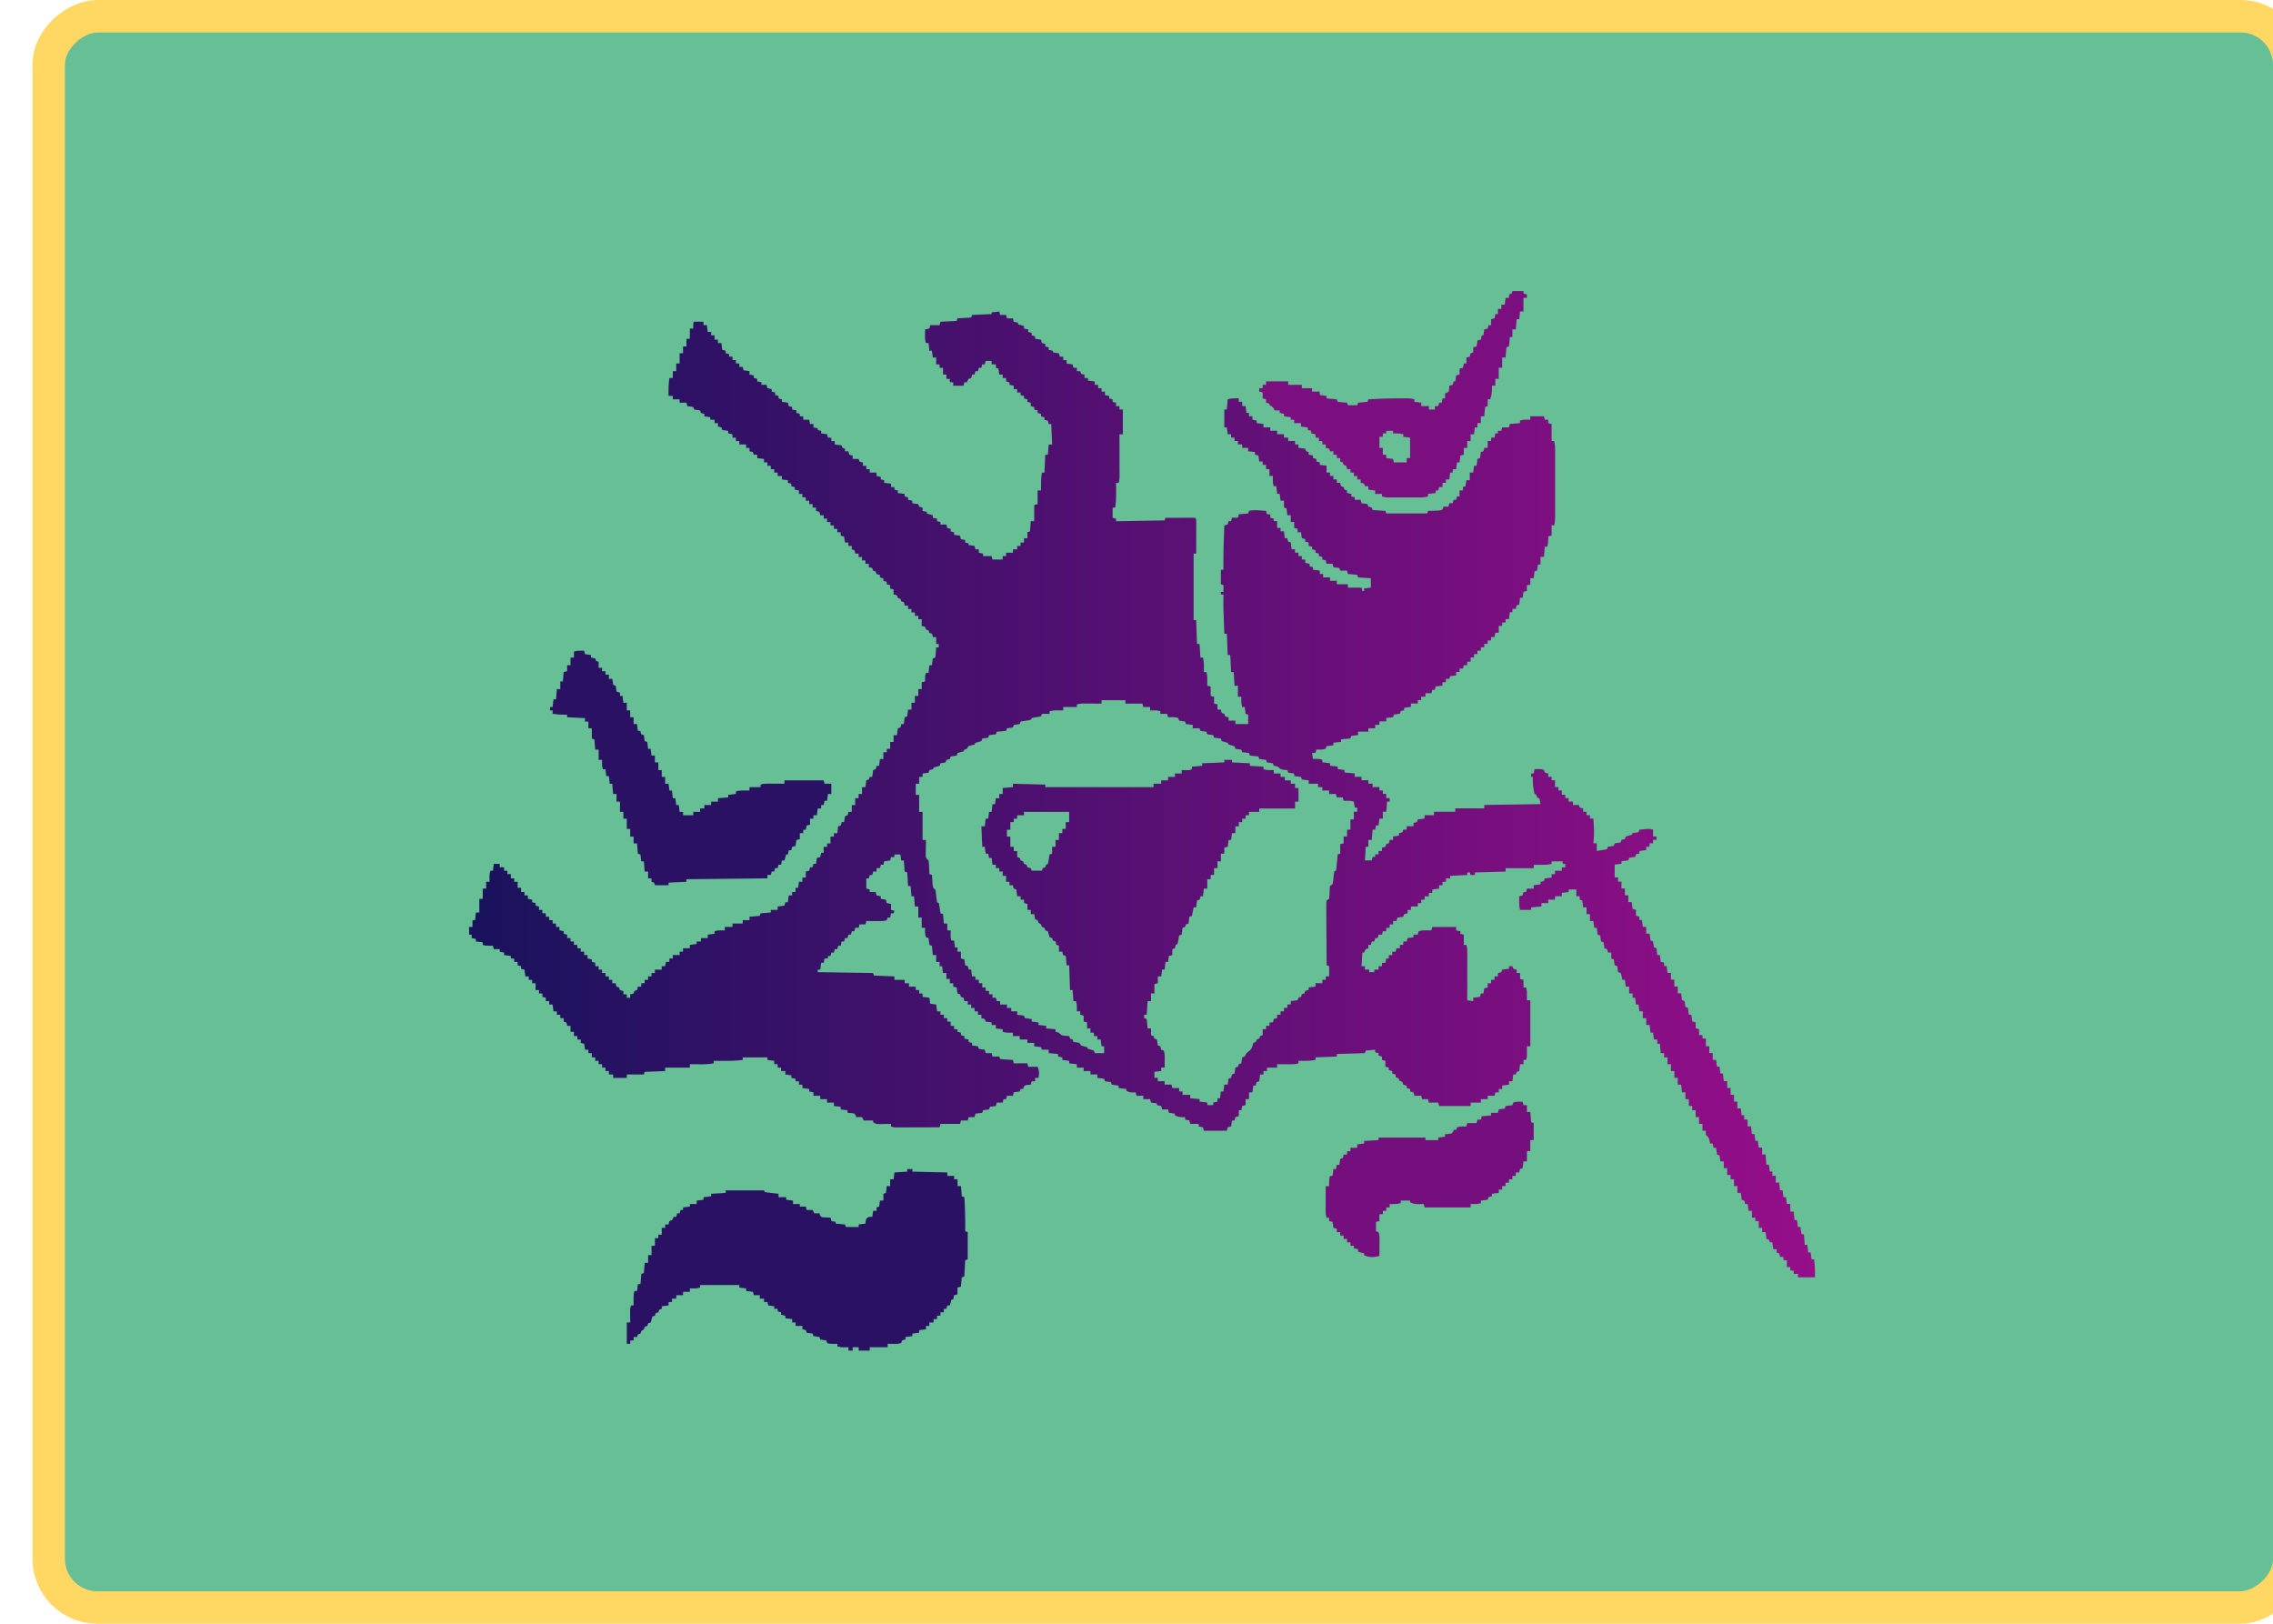 <svg width="70" height="50" viewBox="0 0 70 50" fill="none" xmlns="http://www.w3.org/2000/svg" xmlns:xlink="http://www.w3.org/1999/xlink">
	<desc>
			Created with Pixso.
	</desc>
	<defs>
		<clipPath id="clip27_1175">
			<rect id="horse 1" width="42" height="42" transform="translate(56 4) rotate(90)" fill="white" fill-opacity="0"/>
		</clipPath>
		<clipPath id="clip27_1174">
			<rect id="card2" rx="1.5" width="49" height="69" transform="translate(70.5 0.5) rotate(90)" fill="white" fill-opacity="0"/>
		</clipPath>
		<linearGradient id="paint_linear_27_1176_0" x1="55.895" y1="24.463" x2="14.446" y2="24.463" gradientUnits="userSpaceOnUse">
			<stop stop-color="#960E89"/>
			<stop offset="1" stop-color="#19125D"/>
		</linearGradient>
	</defs>
	<rect id="card2" rx="1.5" width="49" height="69" transform="translate(70.5 0.5) rotate(90)" fill="#66BF95" fill-opacity="1"/>
	<g clip-path="url(#clip27_1174)">
		<rect id="horse 1" width="42" height="42" transform="translate(56 4) rotate(90)" fill="#FFFFFF" fill-opacity="0"/>
		<g clip-path="url(#clip27_1175)">
			<path id="Vector" d="M55.895 39.333L55.37 39.333L55.37 39.227L55.239 39.227L55.239 39.123L55.134 39.123L55.134 39.017L55.029 39.017L55.029 38.807L54.924 38.807L54.924 38.703L54.819 38.703C54.816 38.686 54.813 38.669 54.81 38.652C54.805 38.634 54.798 38.616 54.792 38.597L54.714 38.571L54.714 38.466L54.609 38.466L54.583 38.256L54.504 38.256C54.491 38.217 54.491 38.217 54.477 38.178L54.399 38.151L54.373 37.941L54.268 37.941L54.268 37.81L54.163 37.81L54.163 37.6L54.058 37.6L54.058 37.495L53.953 37.495L53.953 37.285L53.848 37.285L53.821 37.075L53.743 37.075C53.74 37.058 53.737 37.041 53.734 37.024C53.728 37.006 53.722 36.988 53.716 36.97L53.638 36.944L53.611 36.734L53.506 36.734L53.506 36.524L53.401 36.524L53.401 36.314L53.296 36.314L53.296 36.182L53.191 36.182L53.191 35.972L53.086 35.972L53.086 35.763L52.981 35.763C52.973 35.702 52.964 35.641 52.955 35.579L52.877 35.553L52.85 35.343L52.772 35.343L52.745 35.211L52.666 35.211C52.659 35.183 52.652 35.154 52.645 35.124C52.623 35.03 52.623 35.03 52.571 34.985C52.535 34.949 52.535 34.949 52.53 34.878C52.532 34.858 52.533 34.838 52.535 34.818L52.43 34.818L52.43 34.608L52.325 34.608L52.325 34.398L52.22 34.398L52.22 34.188L52.115 34.188L52.115 34.056L52.01 34.056L52.01 33.846L51.905 33.846L51.905 33.636L51.8 33.636C51.791 33.558 51.783 33.48 51.774 33.4L51.669 33.4L51.669 33.19L51.564 33.19L51.564 32.98L51.459 32.98L51.459 32.77L51.354 32.77L51.354 32.56L51.248 32.56L51.248 32.429L51.144 32.429L51.118 32.14L51.039 32.14L51.039 32.009L50.934 32.009L50.908 31.799L50.829 31.799C50.82 31.721 50.812 31.643 50.803 31.562L50.698 31.562L50.698 31.352L50.592 31.352L50.592 31.142L50.487 31.142L50.461 30.933L50.382 30.933L50.356 30.723L50.277 30.723L50.277 30.591L50.172 30.591L50.172 30.381L50.067 30.381L50.041 30.171L49.962 30.171C49.959 30.156 49.956 30.142 49.954 30.126C49.95 30.107 49.945 30.088 49.941 30.068C49.938 30.049 49.934 30.029 49.929 30.01C49.923 29.994 49.916 29.978 49.91 29.961L49.831 29.935C49.823 29.874 49.814 29.814 49.805 29.751L49.726 29.725C49.718 29.664 49.709 29.604 49.7 29.541L49.621 29.515L49.621 29.331L49.516 29.331C49.514 29.314 49.511 29.298 49.508 29.28C49.502 29.262 49.496 29.245 49.49 29.226L49.411 29.2C49.403 29.139 49.394 29.079 49.385 29.016L49.306 28.99C49.297 28.929 49.289 28.869 49.28 28.806L49.201 28.78L49.175 28.57L49.096 28.57L49.07 28.36L48.965 28.36L48.965 28.15L48.86 28.15L48.86 27.94L48.755 27.94L48.729 27.73L48.65 27.704L48.65 27.599L48.545 27.599L48.545 27.389L48.309 27.389L48.309 27.468L48.099 27.494L48.099 27.599L47.889 27.599L47.889 27.704L47.679 27.704L47.679 27.809L47.469 27.809L47.469 27.914L47.154 27.94L47.154 28.019L46.812 28.019C46.789 27.922 46.784 27.849 46.785 27.751C46.785 27.723 46.785 27.694 46.785 27.665C46.786 27.644 46.786 27.622 46.786 27.6L46.891 27.574L46.917 27.469L46.996 27.469L47.023 27.364L47.232 27.364L47.232 27.259L47.442 27.233L47.442 27.154C47.468 27.15 47.468 27.15 47.494 27.146C47.511 27.14 47.529 27.134 47.547 27.128C47.556 27.102 47.565 27.076 47.574 27.049L47.784 27.023L47.784 26.918L47.889 26.918L47.889 26.813L48.099 26.813L48.099 26.708L48.204 26.708L48.204 26.603L48.125 26.603L48.125 26.524L47.784 26.524L47.784 26.603C47.667 26.632 47.554 26.632 47.435 26.63C47.415 26.63 47.396 26.63 47.376 26.63C47.328 26.63 47.28 26.629 47.233 26.629L47.233 26.734L46.367 26.734L46.367 26.839L45.421 26.865L45.421 26.944L45.29 26.944C45.282 26.918 45.273 26.892 45.264 26.865L45.185 26.865L45.185 26.944L44.66 26.97L44.66 27.049L44.529 27.049L44.529 27.154L44.424 27.154L44.424 27.259L44.319 27.259L44.319 27.364L44.109 27.39L44.109 27.495L44.004 27.495L44.004 27.6L43.873 27.6L43.873 27.705L43.768 27.705L43.768 27.81L43.663 27.81L43.663 27.915L43.453 27.915L43.453 28.02L43.348 28.02L43.348 28.125C43.323 28.129 43.323 28.129 43.297 28.133C43.279 28.139 43.261 28.145 43.243 28.151C43.234 28.177 43.226 28.203 43.216 28.23L43.033 28.256L43.006 28.361L42.901 28.361L42.901 28.466L42.796 28.466L42.796 28.571L42.691 28.571L42.691 28.676L42.586 28.676L42.56 28.781L42.455 28.781L42.429 28.886L42.35 28.886L42.324 28.991L42.245 28.991L42.219 29.096L42.14 29.096L42.14 29.201L42.062 29.228C42.03 29.28 42.03 29.28 42.009 29.333L41.956 29.333L41.93 29.753L42.035 29.753L42.035 29.858L42.166 29.858L42.166 29.936L42.324 29.936L42.324 29.858L42.455 29.858L42.455 29.753L42.56 29.753L42.56 29.648L42.665 29.648L42.691 29.516L42.77 29.516L42.77 29.411L42.876 29.411L42.876 29.306L42.98 29.306L43.006 29.201L43.111 29.201L43.111 29.096L43.216 29.096L43.216 28.991L43.321 28.991L43.348 28.886L43.532 28.86L43.532 28.781L43.663 28.781C43.666 28.765 43.669 28.748 43.671 28.73C43.677 28.713 43.683 28.695 43.689 28.676C43.775 28.647 43.84 28.647 43.93 28.648C43.959 28.649 43.987 28.649 44.017 28.649C44.049 28.65 44.049 28.65 44.083 28.65L44.109 28.545L44.844 28.545L44.844 28.65L44.975 28.676L44.975 28.755L45.08 28.781L45.08 29.096L45.159 29.096C45.186 29.186 45.188 29.267 45.188 29.359L45.188 29.456C45.188 29.508 45.188 29.508 45.188 29.56C45.188 29.596 45.188 29.632 45.188 29.668C45.188 29.762 45.188 29.855 45.187 29.949C45.187 30.045 45.187 30.14 45.187 30.237C45.187 30.425 45.186 30.613 45.185 30.802L45.369 30.828L45.369 30.723L45.579 30.697L45.605 30.592L45.684 30.592C45.693 30.54 45.701 30.488 45.71 30.434L45.815 30.408L45.815 30.277L45.92 30.277L45.92 30.172L46.025 30.172L46.025 30.067L46.13 30.067L46.13 29.962C46.155 29.958 46.155 29.958 46.181 29.954C46.199 29.948 46.217 29.942 46.235 29.936C46.244 29.91 46.252 29.884 46.262 29.857L46.472 29.831L46.472 29.752L46.577 29.752C46.585 29.778 46.594 29.804 46.602 29.831C46.656 29.85 46.656 29.85 46.708 29.857L46.708 29.962L46.813 29.962L46.813 30.145L46.918 30.172L46.918 30.408L46.997 30.408C47.025 30.494 47.025 30.559 47.024 30.649C47.024 30.678 47.024 30.706 47.024 30.736C47.023 30.768 47.023 30.768 47.023 30.802L47.128 30.802L47.128 32.219L47.023 32.219C47.023 32.243 47.023 32.267 47.024 32.291C47.024 32.338 47.024 32.338 47.024 32.385C47.024 32.416 47.025 32.447 47.025 32.478C47.023 32.56 47.023 32.56 46.997 32.639L46.918 32.639L46.918 32.77L46.813 32.77L46.787 32.98L46.708 33.007C46.699 33.033 46.69 33.059 46.682 33.086L46.602 33.086L46.577 33.295L46.472 33.295L46.472 33.401L46.262 33.427L46.262 33.532L46.157 33.532L46.157 33.637L46.052 33.637L46.025 33.742L45.815 33.742L45.815 33.847L45.605 33.847L45.605 33.952L45.29 33.952L45.29 34.057L44.319 34.057L44.293 33.952L44.004 33.952L43.977 33.847L43.794 33.847L43.768 33.742L43.558 33.742L43.532 33.637L43.427 33.611L43.427 33.532L43.321 33.505L43.321 33.427C43.296 33.423 43.296 33.423 43.27 33.419C43.253 33.413 43.235 33.407 43.216 33.401C43.208 33.374 43.199 33.349 43.19 33.322C43.138 33.29 43.138 33.29 43.085 33.269L43.085 33.217L42.98 33.164L42.98 33.086L42.876 33.059L42.876 32.98L42.77 32.954L42.77 32.876L42.665 32.849L42.665 32.666L42.56 32.639L42.56 32.534L42.455 32.508L42.455 32.429L42.35 32.403L42.35 32.324L42.062 32.35C42.053 32.377 42.044 32.403 42.035 32.429L41.169 32.456L41.169 32.534L40.513 32.56L40.513 32.639C40.338 32.672 40.166 32.668 39.988 32.666L39.988 32.744C39.907 32.768 39.836 32.774 39.752 32.773C39.727 32.773 39.703 32.773 39.678 32.773C39.652 32.773 39.627 32.772 39.601 32.772C39.575 32.772 39.549 32.772 39.523 32.772C39.459 32.772 39.395 32.771 39.331 32.77L39.331 32.876L39.017 32.876L39.017 32.98L38.912 32.98L38.912 33.086L38.807 33.086L38.78 33.295L38.702 33.322C38.682 33.375 38.682 33.375 38.675 33.427L38.597 33.427L38.57 33.637L38.465 33.637L38.465 33.847L38.36 33.847L38.36 34.031L38.255 34.057L38.229 34.188L38.15 34.188L38.15 34.372L38.045 34.398L38.019 34.503L37.94 34.503C37.932 34.564 37.923 34.624 37.914 34.687L37.809 34.713L37.783 34.818L37.074 34.818L37.048 34.713L36.916 34.687L36.916 34.608L36.654 34.608L36.628 34.503L36.497 34.477L36.497 34.398C36.455 34.4 36.455 34.4 36.413 34.401C36.32 34.398 36.264 34.386 36.182 34.346L36.182 34.293L35.998 34.267L35.972 34.162L35.788 34.162L35.762 34.057L35.63 34.031L35.63 33.978L35.446 33.952L35.42 33.847L35.21 33.847L35.21 33.742L35.001 33.742L34.974 33.637C34.932 33.638 34.932 33.638 34.889 33.64C34.799 33.637 34.758 33.631 34.685 33.584L34.685 33.532L34.449 33.505L34.449 33.427L34.239 33.401C34.23 33.374 34.222 33.349 34.213 33.322L34.029 33.295C34.02 33.27 34.012 33.244 34.003 33.217L33.793 33.191L33.793 33.086L33.583 33.086L33.583 32.98L33.373 32.98L33.373 32.876L33.163 32.876L33.163 32.77L32.927 32.744L32.927 32.666L32.716 32.639L32.716 32.56L32.585 32.534L32.585 32.456L32.296 32.429L32.296 32.324L32.086 32.324C32.078 32.298 32.069 32.272 32.06 32.245L31.85 32.219L31.85 32.114L31.64 32.114L31.64 32.009L31.404 32.009L31.404 31.904L31.194 31.904L31.194 31.799C31.145 31.8 31.145 31.8 31.096 31.801C31.019 31.801 30.952 31.797 30.879 31.773L30.879 31.694L30.669 31.668L30.669 31.563L30.538 31.563L30.538 31.484L30.354 31.458C30.345 31.432 30.337 31.406 30.328 31.379C30.275 31.36 30.275 31.36 30.223 31.353L30.223 31.248L30.118 31.248L30.118 31.143L30.013 31.143L30.013 31.038L29.908 31.038L29.908 30.933L29.803 30.933L29.803 30.828L29.698 30.828C29.694 30.803 29.694 30.803 29.689 30.777C29.684 30.759 29.678 30.741 29.671 30.723L29.593 30.697C29.584 30.671 29.576 30.645 29.566 30.618L29.488 30.592C29.479 30.531 29.47 30.471 29.461 30.408L29.356 30.382L29.356 30.277L29.252 30.277L29.252 30.145L29.146 30.145L29.146 29.962L29.041 29.962L29.015 29.752L28.936 29.752L28.936 29.62L28.831 29.62L28.831 29.41L28.727 29.41L28.7 29.122L28.622 29.096L28.595 28.886L28.517 28.859C28.477 28.768 28.488 28.668 28.49 28.57L28.385 28.57L28.385 28.256L28.28 28.256L28.28 27.914L28.175 27.914L28.149 27.599L28.07 27.599L28.044 27.284L27.965 27.284L27.939 26.864L27.86 26.838L27.834 26.497L27.755 26.497C27.747 26.436 27.738 26.375 27.729 26.313L27.545 26.313L27.545 26.392L27.44 26.392L27.414 26.497L27.23 26.523L27.204 26.628L27.125 26.628L27.099 26.733L26.994 26.733L26.994 26.838L26.889 26.838L26.863 26.943L26.784 26.943L26.758 27.048L26.679 27.048L26.679 27.363L26.784 27.389L26.784 27.468L26.968 27.468L26.994 27.573L27.125 27.599L27.125 27.678L27.283 27.704L27.309 27.809L27.44 27.835L27.44 28.019L27.545 28.046C27.537 28.072 27.528 28.098 27.519 28.124L27.44 28.124L27.414 28.256L27.335 28.256C27.327 28.282 27.318 28.308 27.309 28.334C27.233 28.364 27.16 28.364 27.079 28.363C27.056 28.363 27.032 28.363 27.008 28.363C26.984 28.363 26.96 28.362 26.935 28.362C26.91 28.362 26.886 28.362 26.86 28.362C26.8 28.362 26.739 28.361 26.679 28.36L26.653 28.465L26.469 28.465L26.443 28.57L26.338 28.57L26.311 28.675L26.233 28.675L26.206 28.78L26.128 28.78L26.102 28.886L26.023 28.886L25.997 28.991L25.918 28.991L25.892 29.122L25.813 29.122L25.787 29.227L25.708 29.227L25.682 29.332L25.602 29.332L25.577 29.437L25.498 29.437L25.498 29.515L25.393 29.515L25.367 29.647L25.288 29.647L25.262 29.857L25.183 29.857L25.183 29.936L26.889 29.962C26.898 29.988 26.906 30.014 26.915 30.041L27.545 30.067L27.545 30.172L27.86 30.172L27.86 30.277L27.992 30.277L27.992 30.382L28.202 30.382L28.202 30.487L28.307 30.487L28.307 30.592L28.412 30.592L28.412 30.697L28.622 30.723C28.63 30.784 28.639 30.844 28.648 30.907L28.831 30.933L28.858 31.143L28.963 31.143L28.963 31.248L29.068 31.248L29.068 31.353L29.173 31.353L29.173 31.458L29.278 31.458L29.278 31.589L29.383 31.589L29.383 31.694L29.488 31.694L29.488 31.773L29.593 31.799L29.593 31.878L29.698 31.904L29.698 31.983L29.829 32.009L29.829 32.088L29.934 32.114L29.934 32.193L30.118 32.219C30.127 32.245 30.135 32.271 30.144 32.298L30.328 32.324L30.354 32.429L30.538 32.429L30.564 32.534L30.774 32.534C30.783 32.56 30.791 32.586 30.8 32.613L31.194 32.639L31.22 32.744L31.64 32.744L31.666 32.849L31.955 32.849C32.007 32.974 32.008 33.058 31.981 33.191L31.877 33.191L31.877 33.295L31.771 33.295L31.745 33.401C31.702 33.404 31.702 33.404 31.657 33.407C31.56 33.416 31.56 33.416 31.524 33.481C31.519 33.498 31.514 33.514 31.509 33.532L31.43 33.532C31.421 33.558 31.413 33.584 31.404 33.611L31.22 33.637L31.194 33.742L31.01 33.742L30.984 33.847L30.905 33.847L30.879 33.952L30.695 33.952L30.669 34.057L30.485 34.083C30.477 34.109 30.468 34.135 30.459 34.162L30.275 34.188C30.267 34.214 30.258 34.24 30.249 34.267L30.039 34.293L30.013 34.398L29.829 34.398L29.803 34.503L29.593 34.503L29.566 34.608L28.963 34.608L28.936 34.713C28.736 34.714 28.535 34.714 28.335 34.714C28.267 34.715 28.199 34.715 28.131 34.715C28.033 34.715 27.935 34.715 27.837 34.716C27.806 34.716 27.775 34.716 27.744 34.716L27.658 34.716C27.621 34.716 27.621 34.716 27.582 34.716C27.519 34.713 27.519 34.713 27.44 34.687L27.44 34.608C27.394 34.609 27.394 34.609 27.346 34.61C27.305 34.61 27.265 34.611 27.224 34.611C27.203 34.612 27.183 34.612 27.162 34.613C26.975 34.614 26.975 34.614 26.889 34.556L26.889 34.503L26.6 34.503L26.547 34.398L26.364 34.398C26.357 34.373 26.357 34.373 26.351 34.347C26.317 34.289 26.317 34.289 26.261 34.28C26.208 34.274 26.155 34.27 26.101 34.267L26.101 34.188L25.891 34.162L25.891 34.083L25.681 34.057L25.681 33.952L25.471 33.952L25.471 33.847L25.261 33.847L25.261 33.742L25.051 33.742L25.051 33.637L24.92 33.611L24.92 33.532L24.71 33.505L24.71 33.401L24.605 33.401L24.605 33.295L24.5 33.295L24.5 33.217L24.369 33.191L24.369 33.112L24.185 33.086L24.185 32.98L24.054 32.98L24.054 32.876L23.949 32.876L23.949 32.77L23.844 32.77L23.844 32.666L23.634 32.639L23.634 32.56L22.873 32.56L22.873 32.639C22.679 32.665 22.489 32.669 22.293 32.667C22.247 32.667 22.247 32.667 22.201 32.667C22.127 32.667 22.053 32.666 21.979 32.666L21.979 32.744C21.821 32.772 21.669 32.774 21.509 32.772C21.483 32.772 21.458 32.772 21.432 32.772C21.37 32.772 21.307 32.771 21.245 32.77L21.245 32.876L20.484 32.876L20.484 32.98L19.854 33.007C19.845 33.033 19.836 33.059 19.828 33.086L19.303 33.086L19.303 33.191L18.882 33.191L18.882 33.086L18.752 33.086L18.752 32.98L18.646 32.98L18.646 32.876L18.541 32.876L18.541 32.77L18.436 32.77L18.436 32.666L18.331 32.666L18.331 32.56L18.226 32.56L18.226 32.429L18.121 32.429L18.121 32.324L18.016 32.324C18.008 32.264 17.999 32.203 17.99 32.141L17.885 32.114L17.885 32.009L17.78 32.009L17.78 31.904L17.675 31.904L17.675 31.773L17.57 31.773L17.57 31.589L17.465 31.589C17.462 31.573 17.459 31.556 17.457 31.538C17.451 31.52 17.445 31.503 17.439 31.484L17.36 31.458L17.36 31.353L17.255 31.353L17.255 31.248L17.15 31.248L17.15 31.143L17.045 31.143L17.019 30.933L16.914 30.933L16.914 30.828L16.809 30.828L16.809 30.723L16.704 30.697L16.704 30.592L16.599 30.592L16.599 30.487L16.494 30.487L16.494 30.277L16.389 30.277L16.389 30.172L16.284 30.172L16.284 30.067L16.179 30.067L16.152 29.857L16.047 29.831L16.047 29.752L15.942 29.726L15.942 29.62L15.837 29.62L15.837 29.515L15.732 29.515L15.732 29.437L15.523 29.41L15.523 29.332L15.391 29.305L15.391 29.227L15.207 29.227L15.181 29.122C15.132 29.123 15.132 29.123 15.083 29.123C15.006 29.124 14.94 29.12 14.866 29.096L14.866 29.017L14.656 28.991L14.656 28.912L14.525 28.886L14.525 28.78L14.446 28.78L14.446 28.544L14.551 28.544L14.551 28.334L14.63 28.334C14.639 28.256 14.648 28.178 14.656 28.098L14.761 28.098L14.761 27.678L14.866 27.678L14.866 27.363L14.971 27.363L14.971 27.153L15.076 27.153C15.076 27.137 15.076 27.121 15.075 27.105C15.075 27.073 15.075 27.073 15.075 27.041C15.074 27.021 15.074 27 15.074 26.979C15.076 26.919 15.086 26.869 15.102 26.812L15.181 26.812L15.207 26.602L15.391 26.602L15.391 26.707L15.523 26.707L15.523 26.812L15.627 26.812L15.627 26.917L15.732 26.917L15.732 27.048L15.837 27.048L15.837 27.153L15.942 27.153L15.942 27.337L16.047 27.337L16.047 27.468L16.152 27.468L16.152 27.573L16.257 27.573L16.257 27.678L16.389 27.704L16.389 27.783L16.494 27.809L16.494 27.888L16.599 27.914L16.599 28.019L16.704 28.019L16.704 28.124L16.809 28.124L16.809 28.229L16.914 28.229L16.914 28.334L17.019 28.334L17.019 28.439L17.123 28.439L17.123 28.544L17.229 28.544L17.229 28.649L17.36 28.675L17.36 28.754L17.465 28.78L17.465 28.886L17.57 28.886L17.57 28.991L17.675 28.991L17.675 29.096L17.78 29.096L17.78 29.201L17.885 29.201L17.885 29.305L17.99 29.305L17.99 29.41L18.095 29.41L18.095 29.515L18.226 29.542L18.226 29.62L18.331 29.647L18.331 29.752L18.436 29.752L18.436 29.857L18.541 29.857L18.541 29.962L18.646 29.962L18.646 30.067L18.752 30.067L18.752 30.172L18.856 30.172L18.856 30.277L18.961 30.277C18.964 30.294 18.967 30.31 18.969 30.328C18.976 30.346 18.981 30.363 18.987 30.382L19.066 30.408C19.075 30.434 19.084 30.46 19.092 30.487C19.145 30.506 19.145 30.506 19.198 30.513L19.198 30.618L19.303 30.618L19.303 30.723L19.408 30.723L19.408 30.618C19.433 30.614 19.433 30.614 19.459 30.61C19.476 30.604 19.494 30.598 19.513 30.592C19.521 30.566 19.53 30.54 19.539 30.513L19.618 30.487C19.637 30.434 19.637 30.434 19.644 30.382L19.748 30.382L19.748 30.277L19.854 30.277L19.854 30.172L19.959 30.172L19.959 30.067L20.064 30.067L20.064 29.962L20.169 29.962L20.169 29.857L20.379 29.857L20.379 29.752L20.484 29.752L20.51 29.62L20.615 29.62L20.615 29.515L20.72 29.515L20.72 29.41L20.93 29.41L20.93 29.305L21.035 29.305L21.035 29.201L21.245 29.201L21.245 29.096L21.455 29.069L21.455 28.991L21.586 28.991L21.586 28.886L21.796 28.886L21.796 28.78L22.006 28.754L22.006 28.675C22.111 28.641 22.212 28.647 22.321 28.649L22.321 28.544L22.558 28.544L22.558 28.439L22.873 28.439L22.873 28.334L23.082 28.334L23.082 28.229L23.398 28.203C23.406 28.177 23.415 28.151 23.424 28.124L23.739 28.098L23.739 28.019L23.949 28.019L23.949 27.914L24.159 27.888L24.185 27.783L24.264 27.783L24.29 27.573L24.395 27.573L24.395 27.468L24.5 27.468L24.5 27.337L24.579 27.337C24.587 27.276 24.596 27.215 24.605 27.153L24.71 27.153L24.71 27.022L24.815 27.022L24.815 26.838L24.92 26.812L24.946 26.707L25.025 26.707L25.051 26.602L25.13 26.602C25.139 26.541 25.148 26.48 25.156 26.418L25.261 26.392L25.288 26.261L25.366 26.261L25.366 26.077L25.471 26.077L25.471 25.972L25.576 25.972L25.576 25.762L25.681 25.762L25.681 25.657L25.786 25.657L25.812 25.447L25.891 25.421C25.911 25.367 25.911 25.367 25.918 25.316L25.996 25.316C26.005 25.255 26.014 25.194 26.023 25.132L26.101 25.105C26.121 25.052 26.121 25.052 26.127 25L26.232 25L26.232 24.791L26.337 24.791L26.337 24.581L26.442 24.581L26.442 24.449L26.547 24.449L26.547 24.239L26.652 24.239L26.679 24.029L26.757 24.003C26.766 23.977 26.775 23.951 26.784 23.924L26.862 23.924L26.889 23.714L26.967 23.688C26.987 23.635 26.987 23.635 26.994 23.583L27.073 23.583L27.099 23.373L27.204 23.373L27.204 23.163L27.309 23.163L27.309 23.058L27.414 23.058L27.414 22.848L27.519 22.848L27.519 22.638L27.623 22.638L27.65 22.428L27.729 22.402C27.748 22.349 27.748 22.349 27.755 22.297L27.834 22.297L27.86 22.087L27.939 22.061L27.965 21.851L28.07 21.851L28.07 21.64L28.175 21.64L28.175 21.43L28.28 21.43L28.28 21.221L28.385 21.221L28.385 21.011L28.49 20.984C28.489 20.956 28.489 20.927 28.488 20.897C28.49 20.8 28.49 20.8 28.516 20.722L28.595 20.722C28.604 20.644 28.612 20.566 28.621 20.485L28.7 20.485L28.726 20.276L28.805 20.249L28.831 19.934L28.91 19.934L28.91 19.829L28.831 19.829L28.831 19.619L28.726 19.619C28.724 19.602 28.721 19.586 28.718 19.568C28.712 19.55 28.706 19.533 28.7 19.514L28.621 19.488C28.613 19.462 28.604 19.436 28.595 19.409L28.516 19.383C28.508 19.357 28.499 19.331 28.49 19.304C28.437 19.285 28.437 19.285 28.385 19.278L28.385 19.068L28.28 19.068L28.28 18.963L28.175 18.963L28.175 18.858L28.07 18.858L28.07 18.753L27.965 18.753L27.965 18.648L27.86 18.648C27.857 18.631 27.855 18.614 27.852 18.597C27.846 18.579 27.84 18.561 27.834 18.543L27.755 18.517C27.747 18.491 27.738 18.465 27.729 18.438L27.65 18.412C27.641 18.386 27.633 18.36 27.623 18.333C27.571 18.314 27.571 18.314 27.519 18.307L27.519 18.149L27.414 18.123L27.414 18.018L27.309 17.992L27.309 17.913L27.204 17.887L27.204 17.808L27.099 17.782L27.099 17.703C27.082 17.7 27.065 17.698 27.048 17.695C27.021 17.686 27.021 17.686 26.994 17.677C26.985 17.651 26.977 17.625 26.967 17.598L26.889 17.572C26.88 17.546 26.872 17.52 26.862 17.493C26.81 17.474 26.81 17.474 26.757 17.467L26.757 17.362L26.652 17.362L26.652 17.257L26.547 17.257L26.547 17.152L26.442 17.152L26.442 17.047L26.337 17.047C26.335 17.03 26.332 17.013 26.33 16.996C26.323 16.978 26.317 16.96 26.311 16.942L26.232 16.916L26.232 16.811L26.127 16.811L26.127 16.706L26.023 16.706C26.014 16.645 26.005 16.584 25.996 16.522L25.891 16.495L25.891 16.39L25.786 16.39L25.786 16.285L25.681 16.285L25.681 16.18L25.576 16.18L25.576 16.076L25.471 16.076L25.471 15.97L25.366 15.97L25.366 15.866L25.261 15.866L25.235 15.761L25.13 15.734L25.13 15.629L25.025 15.629L25.025 15.524L24.92 15.524L24.92 15.419L24.815 15.419L24.815 15.314L24.71 15.314L24.71 15.209L24.605 15.209L24.605 15.104L24.474 15.078L24.474 14.999L24.369 14.973L24.369 14.894L24.264 14.868L24.264 14.789L24.08 14.763L24.08 14.658L23.949 14.658L23.949 14.553L23.844 14.553L23.844 14.448L23.739 14.448L23.739 14.343L23.634 14.343L23.634 14.238L23.529 14.238L23.529 14.133L23.319 14.107L23.319 14.002L23.214 14.002C23.205 13.976 23.196 13.95 23.188 13.923C23.134 13.904 23.134 13.904 23.082 13.897L23.082 13.792L22.977 13.792L22.977 13.687L22.768 13.687L22.768 13.582L22.663 13.582L22.663 13.477L22.558 13.477L22.558 13.372L22.426 13.345L22.426 13.267L22.243 13.241C22.234 13.214 22.225 13.189 22.216 13.162C22.163 13.143 22.163 13.143 22.111 13.136L22.111 13.03L22.006 13.03L22.006 12.925L21.875 12.925L21.875 12.847C21.784 12.834 21.784 12.834 21.691 12.82L21.691 12.742C21.674 12.739 21.658 12.736 21.64 12.734C21.623 12.728 21.605 12.722 21.586 12.716C21.578 12.69 21.569 12.664 21.56 12.637C21.469 12.624 21.469 12.624 21.377 12.611C21.368 12.585 21.359 12.559 21.35 12.532C21.259 12.519 21.259 12.519 21.166 12.505L21.14 12.4L20.93 12.4L20.93 12.296L20.72 12.296L20.72 12.191L20.589 12.191C20.586 12.004 20.586 11.823 20.615 11.639L20.72 11.639L20.72 11.429L20.825 11.429L20.825 11.193L20.93 11.193L20.93 10.878L21.035 10.878L21.035 10.668L21.14 10.668L21.14 10.432L21.245 10.432L21.245 10.117L21.35 10.117C21.35 10.087 21.349 10.057 21.349 10.027C21.35 9.933 21.35 9.933 21.377 9.907C21.425 9.905 21.474 9.905 21.523 9.905C21.549 9.905 21.576 9.906 21.603 9.906C21.623 9.906 21.644 9.907 21.665 9.907L21.665 10.012L21.77 10.012L21.796 10.222L21.901 10.222L21.901 10.327L22.006 10.327L22.006 10.458L22.111 10.458L22.111 10.563L22.216 10.563L22.243 10.773L22.348 10.799L22.348 10.878L22.453 10.904L22.453 10.983L22.558 10.983L22.558 11.088L22.663 11.088L22.663 11.193L22.768 11.193L22.768 11.298L22.873 11.298L22.899 11.403C22.99 11.416 22.99 11.416 23.082 11.429L23.082 11.534L23.214 11.56L23.214 11.639L23.319 11.665L23.319 11.744L23.45 11.771L23.45 11.849L23.607 11.849L23.634 11.954L23.765 11.98L23.765 12.059L23.87 12.085L23.87 12.164L23.975 12.191L23.975 12.269L24.08 12.296L24.08 12.374C24.171 12.387 24.171 12.387 24.264 12.4L24.29 12.505L24.395 12.532L24.395 12.611L24.526 12.637L24.526 12.716L24.631 12.742L24.631 12.82L24.736 12.82L24.736 12.925L24.92 12.925L24.946 13.057L25.051 13.057L25.051 13.162L25.183 13.188L25.183 13.241L25.288 13.267L25.288 13.345L25.471 13.372L25.498 13.477L25.602 13.477L25.602 13.582L25.707 13.582L25.707 13.687L25.918 13.713C25.926 13.739 25.935 13.765 25.944 13.792L26.023 13.818L26.023 13.897L26.127 13.897L26.154 14.002L26.259 14.028L26.259 14.133L26.442 14.133C26.451 14.159 26.46 14.185 26.469 14.212C26.522 14.231 26.522 14.231 26.574 14.238L26.574 14.343L26.679 14.343L26.679 14.448L26.784 14.448L26.784 14.553L26.994 14.553L26.994 14.658L27.125 14.684L27.125 14.763L27.23 14.789L27.23 14.868L27.44 14.894L27.44 14.999L27.545 14.999L27.545 15.078L27.65 15.104L27.65 15.183L27.86 15.209L27.86 15.288L27.965 15.314L27.965 15.393L28.096 15.419L28.096 15.498L28.28 15.524C28.289 15.55 28.297 15.576 28.306 15.603C28.359 15.622 28.359 15.622 28.411 15.629L28.411 15.734L28.543 15.761L28.543 15.813C28.633 15.839 28.633 15.839 28.726 15.866L28.726 15.944L28.857 15.97L28.857 16.049L28.962 16.076L28.962 16.154L29.146 16.154L29.172 16.259L29.277 16.285L29.277 16.364L29.382 16.39L29.382 16.469L29.566 16.495L29.592 16.601L29.724 16.627L29.724 16.706L29.829 16.732L29.829 16.784L30.013 16.811L30.039 16.916L30.144 16.916L30.144 17.02L30.275 17.047L30.275 17.125L30.538 17.125L30.564 17.23L30.879 17.23L30.879 17.125L30.984 17.125L30.984 17.02L31.194 17.02L31.194 16.916L31.325 16.916L31.325 16.811L31.43 16.811L31.43 16.706L31.535 16.706L31.535 16.574L31.64 16.574L31.64 16.39L31.719 16.364L31.745 16.049L31.85 16.049L31.85 15.55L31.955 15.524L31.955 15.104L32.06 15.104C32.06 15.082 32.06 15.06 32.059 15.037C32.058 14.873 32.061 14.714 32.086 14.554L32.165 14.554L32.191 14.003L32.27 14.003L32.296 13.688L32.401 13.688C32.393 13.48 32.384 13.273 32.375 13.058L32.296 13.058L32.27 12.953L32.165 12.927L32.165 12.848L32.06 12.822L32.06 12.743L31.955 12.717L31.955 12.638L31.85 12.612L31.85 12.533L31.745 12.507L31.745 12.402L31.64 12.375L31.64 12.297L31.535 12.27L31.535 12.192L31.43 12.165L31.43 12.087L31.325 12.087L31.325 11.982L31.22 11.982L31.22 11.877C31.155 11.864 31.155 11.864 31.089 11.85L31.089 11.772L30.984 11.745L30.984 11.64L30.879 11.64L30.879 11.535L30.774 11.535C30.765 11.475 30.756 11.414 30.748 11.352L30.669 11.325L30.669 11.22L30.538 11.22L30.538 11.115L30.354 11.115L30.328 11.22L30.248 11.22L30.223 11.325L30.144 11.325L30.118 11.43L30.039 11.43L30.013 11.535L29.934 11.535C29.931 11.552 29.928 11.569 29.926 11.586C29.919 11.604 29.914 11.622 29.908 11.64C29.868 11.653 29.868 11.653 29.829 11.667C29.797 11.719 29.797 11.719 29.776 11.772L29.698 11.772L29.671 11.877L29.356 11.877L29.356 11.772L29.252 11.772L29.252 11.667L29.146 11.667L29.146 11.535L29.041 11.535L29.041 11.325L28.936 11.325L28.936 11.22L28.831 11.22L28.831 11.01L28.726 11.01L28.7 10.8L28.621 10.8C28.613 10.722 28.604 10.644 28.595 10.564L28.516 10.564C28.486 10.474 28.487 10.404 28.488 10.31C28.489 10.279 28.489 10.248 28.489 10.216C28.489 10.192 28.49 10.168 28.49 10.144L28.621 10.118L28.648 10.013L28.936 10.013L28.962 9.908L29.461 9.882C29.47 9.856 29.479 9.83 29.487 9.803L29.908 9.777C29.916 9.751 29.925 9.725 29.934 9.698C30.233 9.685 30.233 9.685 30.538 9.672L30.538 9.619C30.655 9.606 30.655 9.606 30.774 9.593L30.8 9.698L30.984 9.698L31.01 9.803L31.194 9.803L31.22 9.908C31.285 9.921 31.285 9.921 31.351 9.934L31.351 9.987L31.535 10.039L31.535 10.118C31.6 10.131 31.6 10.131 31.666 10.144L31.666 10.223L31.771 10.249L31.771 10.328L31.877 10.354L31.877 10.433L32.06 10.459L32.086 10.564L32.191 10.59L32.191 10.669L32.296 10.695L32.296 10.774C32.361 10.787 32.361 10.787 32.428 10.8L32.428 10.853L32.611 10.879L32.638 10.984L32.743 10.984L32.743 11.089L32.848 11.089L32.848 11.194L33.031 11.22L33.058 11.325L33.163 11.325L33.163 11.43L33.268 11.43C33.276 11.456 33.285 11.482 33.294 11.509C33.347 11.528 33.347 11.528 33.399 11.535L33.399 11.64L33.504 11.64L33.504 11.719L33.714 11.745L33.714 11.85L33.819 11.85L33.819 11.955L33.924 11.955L33.924 12.06L34.029 12.06L34.029 12.165C34.094 12.178 34.094 12.178 34.16 12.192L34.16 12.27L34.265 12.297L34.265 12.375L34.37 12.402L34.37 12.507L34.475 12.507L34.475 12.612L34.58 12.612L34.58 13.373L34.475 13.373C34.475 13.39 34.475 13.407 34.475 13.425C34.476 13.604 34.476 13.782 34.477 13.961C34.477 14.027 34.477 14.094 34.477 14.161C34.477 14.257 34.477 14.353 34.477 14.45C34.477 14.479 34.478 14.509 34.478 14.54L34.478 14.624C34.478 14.649 34.478 14.674 34.478 14.699C34.475 14.759 34.466 14.811 34.449 14.869L34.37 14.869C34.37 14.885 34.37 14.9 34.371 14.916C34.371 14.988 34.371 15.06 34.372 15.132C34.372 15.156 34.372 15.181 34.373 15.206C34.373 15.35 34.365 15.487 34.344 15.631L34.265 15.631L34.265 15.946L34.37 15.972L34.37 16.051L35.866 16.025C35.875 15.999 35.884 15.973 35.893 15.946C36.023 15.946 36.153 15.945 36.284 15.945L36.416 15.944C36.48 15.944 36.544 15.944 36.608 15.944C36.638 15.943 36.638 15.943 36.668 15.943C36.716 15.943 36.764 15.944 36.811 15.946C36.837 15.972 36.837 15.972 36.84 16.074C36.84 16.12 36.84 16.165 36.84 16.21C36.84 16.234 36.84 16.258 36.84 16.283C36.84 16.359 36.84 16.436 36.839 16.512C36.839 16.564 36.839 16.616 36.839 16.667C36.838 16.794 36.838 16.922 36.837 17.048L36.759 17.048L36.759 19.095L36.837 19.095C36.846 19.338 36.855 19.581 36.864 19.83L36.942 19.83L36.969 20.25L37.047 20.25C37.071 20.351 37.077 20.444 37.075 20.547C37.075 20.575 37.075 20.603 37.075 20.632C37.074 20.664 37.074 20.664 37.074 20.696L37.152 20.696C37.181 20.787 37.181 20.871 37.18 20.964C37.18 20.992 37.18 21.021 37.18 21.05C37.179 21.071 37.179 21.093 37.179 21.115L37.284 21.141L37.284 21.43L37.389 21.456L37.389 21.666L37.494 21.692L37.494 21.85L37.599 21.85C37.602 21.875 37.602 21.875 37.607 21.901C37.613 21.919 37.619 21.937 37.625 21.955L37.704 21.981C37.712 22.007 37.721 22.033 37.73 22.06C37.783 22.079 37.783 22.079 37.835 22.086L37.835 22.191L38.045 22.191L38.045 22.296L38.439 22.296L38.439 22.008L38.36 21.981L38.334 21.771L38.255 21.771C38.22 21.667 38.227 21.565 38.229 21.456L38.123 21.456L38.123 21.115L38.019 21.115L37.993 20.695L37.914 20.695L37.888 20.17L37.809 20.17L37.783 19.514L37.704 19.514C37.672 18.697 37.672 18.697 37.678 18.306L37.599 18.306L37.599 18.227L37.678 18.227L37.678 18.017L37.599 17.991L37.599 17.545L37.678 17.545C37.677 17.517 37.677 17.489 37.676 17.46C37.673 17.032 37.689 16.607 37.704 16.179L37.809 16.152L37.835 16.047L37.914 16.047L37.94 15.942L38.123 15.942L38.15 15.837L38.439 15.811C38.447 15.785 38.456 15.759 38.465 15.732C38.579 15.703 38.685 15.708 38.801 15.718C38.819 15.719 38.837 15.72 38.856 15.722C38.901 15.725 38.945 15.729 38.99 15.732L39.016 15.837L39.121 15.837L39.121 15.942L39.226 15.969L39.226 16.047L39.331 16.047L39.331 16.257L39.436 16.257L39.436 16.362L39.541 16.362L39.567 16.572L39.646 16.572C39.65 16.598 39.65 16.598 39.654 16.623C39.66 16.641 39.666 16.659 39.672 16.677L39.751 16.704L39.777 16.914L39.882 16.914L39.882 17.019L39.987 17.019L39.987 17.124L40.092 17.124L40.092 17.229L40.197 17.229L40.197 17.334L40.329 17.36L40.329 17.439L40.434 17.465L40.434 17.544L40.644 17.57L40.644 17.675L40.748 17.675L40.748 17.78L40.959 17.78L40.959 17.885L41.169 17.885L41.169 17.99L41.51 17.99L41.51 18.095L41.93 18.095L41.956 18.2L42.008 18.2L42.008 18.121L42.218 18.095L42.218 17.806L41.825 17.78C41.816 17.754 41.808 17.728 41.798 17.701L41.51 17.675L41.483 17.57L41.273 17.57C41.265 17.544 41.256 17.518 41.247 17.491L41.063 17.465L41.037 17.36L40.853 17.36L40.827 17.255L40.722 17.229L40.722 17.15L40.617 17.124L40.617 17.045L40.512 17.019L40.512 16.94L40.407 16.914L40.407 16.835L40.302 16.809L40.302 16.704L40.197 16.677L40.197 16.599L40.092 16.572C40.084 16.512 40.075 16.451 40.066 16.389L39.961 16.389L39.961 16.284L39.856 16.257L39.856 16.074L39.751 16.074L39.751 15.864L39.646 15.864L39.62 15.654L39.541 15.627L39.541 15.417L39.436 15.417L39.41 15.207L39.331 15.207C39.322 15.13 39.313 15.052 39.305 14.971L39.226 14.971C39.201 14.896 39.197 14.848 39.198 14.769C39.198 14.748 39.199 14.727 39.199 14.705C39.199 14.681 39.199 14.681 39.2 14.656L39.095 14.656L39.095 14.446L38.99 14.446L38.99 14.315L38.885 14.315L38.885 14.21L38.78 14.21C38.771 14.149 38.762 14.089 38.753 14.026L38.648 14L38.648 13.921L38.438 13.895L38.438 13.79L38.255 13.79L38.255 13.685L38.123 13.685L38.123 13.58L38.019 13.58L38.019 13.475L37.914 13.475L37.914 13.37L37.809 13.37L37.782 13.16L37.704 13.16L37.704 12.609L37.782 12.609L37.809 12.294C37.895 12.272 37.952 12.265 38.038 12.266C38.059 12.266 38.08 12.266 38.102 12.266C38.118 12.267 38.133 12.267 38.15 12.267L38.15 12.372L38.255 12.372L38.255 12.504L38.36 12.504L38.386 12.714L38.465 12.714L38.465 12.819L38.57 12.819L38.57 12.924C38.635 12.937 38.635 12.937 38.701 12.95L38.701 13.029L38.911 13.055L38.911 13.16L39.121 13.16L39.121 13.265L39.331 13.265L39.331 13.37L39.541 13.37L39.541 13.475L39.672 13.475L39.672 13.58L39.882 13.58L39.882 13.685L39.987 13.685L39.987 13.79L40.197 13.816C40.206 13.842 40.214 13.868 40.224 13.895L40.302 13.921L40.302 14L40.434 14.026L40.434 14.105L40.539 14.131L40.539 14.21L40.644 14.236L40.644 14.315L40.853 14.341L40.853 14.551L40.959 14.551L40.959 14.656L41.063 14.656L41.063 14.761L41.169 14.761L41.169 14.866L41.273 14.866C41.277 14.891 41.277 14.891 41.282 14.917C41.288 14.935 41.294 14.953 41.3 14.971L41.378 14.998C41.387 15.023 41.396 15.049 41.405 15.076L41.483 15.102L41.483 15.181L41.615 15.207L41.615 15.286L41.72 15.312L41.72 15.391L41.903 15.391L41.93 15.496L42.113 15.522C42.122 15.548 42.131 15.574 42.14 15.601C42.157 15.605 42.174 15.61 42.192 15.614C42.209 15.618 42.227 15.623 42.245 15.627C42.253 15.653 42.262 15.679 42.271 15.706L42.665 15.732C42.673 15.758 42.682 15.784 42.691 15.811L43.951 15.811C43.959 15.785 43.968 15.759 43.977 15.732C44.007 15.732 44.037 15.731 44.067 15.73C44.106 15.729 44.145 15.727 44.184 15.726C44.204 15.726 44.223 15.725 44.244 15.725C44.307 15.723 44.307 15.723 44.398 15.706C44.44 15.656 44.44 15.656 44.45 15.601L44.607 15.601L44.633 15.496L44.738 15.496L44.765 15.391L44.843 15.391L44.87 15.286L44.949 15.286L44.949 15.102L45.054 15.102L45.054 14.998L45.132 14.971C45.141 14.911 45.149 14.85 45.159 14.787L45.264 14.787L45.264 14.551L45.369 14.551L45.395 14.341L45.474 14.341L45.499 14.131L45.579 14.105C45.587 14.044 45.596 13.984 45.605 13.921L45.684 13.895C45.703 13.842 45.703 13.842 45.71 13.79L45.815 13.79L45.815 13.58L45.92 13.58L45.92 13.475L46.025 13.475L46.051 13.344L46.13 13.344L46.13 13.265L46.235 13.265L46.261 13.16L46.471 13.16L46.497 13.055L46.812 13.029L46.812 12.95C46.916 12.915 47.019 12.922 47.127 12.924L47.127 12.819L47.547 12.819L47.574 12.924L47.679 12.924L47.679 13.029L47.784 13.055L47.784 13.58L47.862 13.58C47.894 13.691 47.892 13.8 47.892 13.913L47.892 13.984C47.892 14.06 47.892 14.136 47.892 14.213C47.892 14.266 47.892 14.319 47.892 14.372C47.892 14.484 47.892 14.595 47.892 14.706C47.892 14.849 47.892 14.992 47.892 15.134C47.892 15.244 47.892 15.353 47.892 15.464C47.892 15.517 47.892 15.57 47.892 15.623C47.892 15.696 47.892 15.77 47.892 15.843C47.892 15.876 47.892 15.876 47.892 15.909C47.892 16.003 47.888 16.087 47.862 16.177L47.784 16.177L47.784 16.492L47.679 16.518C47.679 16.56 47.679 16.56 47.68 16.602C47.679 16.684 47.671 16.754 47.652 16.833L47.574 16.833L47.547 17.148L47.442 17.148L47.442 17.384L47.363 17.384C47.355 17.445 47.346 17.506 47.337 17.568L47.258 17.594L47.232 17.804L47.127 17.804L47.127 18.014L47.023 18.014L47.023 18.198L46.917 18.224C46.909 18.285 46.9 18.346 46.891 18.408L46.812 18.408L46.786 18.618L46.707 18.644C46.688 18.697 46.688 18.697 46.681 18.749L46.576 18.749L46.576 18.854L46.497 18.854L46.471 19.064L46.366 19.064L46.366 19.169L46.261 19.169L46.261 19.274L46.156 19.274L46.156 19.484L46.051 19.484L46.025 19.616L45.92 19.616L45.92 19.721L45.815 19.721L45.815 19.826L45.71 19.826L45.71 19.931L45.605 19.931L45.605 20.036L45.499 20.036L45.499 20.141L45.395 20.141L45.395 20.246L45.29 20.246L45.29 20.377L45.185 20.377L45.185 20.482L45.08 20.482L45.054 20.587L44.949 20.587L44.949 20.692L44.843 20.692L44.843 20.797L44.66 20.823C44.651 20.849 44.643 20.875 44.633 20.902L44.528 20.902L44.528 21.007L44.423 21.007L44.423 21.112L44.213 21.138L44.187 21.243L44.108 21.243L44.082 21.348L43.898 21.348L43.898 21.453L43.767 21.453L43.767 21.558L43.662 21.558L43.662 21.663L43.452 21.663L43.452 21.768L43.242 21.794L43.242 21.873C43.226 21.876 43.209 21.879 43.191 21.881C43.165 21.89 43.165 21.89 43.137 21.899C43.128 21.925 43.12 21.951 43.111 21.978L42.927 22.004C42.919 22.03 42.91 22.056 42.901 22.083L42.691 22.109L42.691 22.214L42.481 22.214L42.481 22.319L42.35 22.319L42.35 22.424L42.14 22.424L42.14 22.529L41.825 22.529L41.825 22.634L41.615 22.661C41.606 22.687 41.598 22.713 41.588 22.739L41.3 22.766L41.3 22.844L41.063 22.871L41.063 22.949L40.853 22.976C40.845 23.002 40.836 23.028 40.827 23.054C40.736 23.093 40.636 23.082 40.539 23.081L40.512 23.186L40.407 23.186C40.416 23.246 40.425 23.307 40.434 23.369C40.483 23.369 40.483 23.369 40.534 23.368C40.608 23.366 40.65 23.372 40.722 23.396L40.722 23.474L40.959 23.501L40.959 23.579L41.195 23.606L41.195 23.684L41.405 23.711L41.405 23.789L41.72 23.816L41.72 23.921L41.93 23.921L41.93 24.026L42.14 24.026L42.14 24.131L42.271 24.131L42.271 24.236L42.481 24.236L42.481 24.341L42.586 24.341L42.586 24.446L42.691 24.446L42.691 24.577L42.796 24.577L42.796 24.682L42.717 24.682L42.691 24.997L42.586 24.997L42.586 25.207L42.481 25.207L42.455 25.417L42.376 25.417L42.35 25.548L42.271 25.548L42.245 25.863L42.14 25.863L42.14 26.073L42.061 26.073L42.035 26.493L42.245 26.493L42.271 26.388L42.35 26.388L42.35 26.309L42.455 26.309L42.455 26.204L42.56 26.204L42.56 26.099C42.585 26.095 42.585 26.095 42.611 26.091C42.628 26.085 42.647 26.079 42.665 26.073C42.673 26.047 42.682 26.021 42.691 25.994L42.77 25.968C42.789 25.915 42.789 25.915 42.796 25.863L42.901 25.863L42.901 25.758L43.085 25.732L43.085 25.653C43.11 25.649 43.11 25.649 43.136 25.645C43.153 25.639 43.171 25.633 43.19 25.627C43.198 25.601 43.207 25.575 43.216 25.548L43.321 25.548L43.321 25.443L43.531 25.443L43.531 25.338C43.556 25.334 43.556 25.334 43.582 25.33C43.6 25.324 43.618 25.318 43.636 25.312C43.645 25.286 43.653 25.26 43.662 25.233L43.872 25.207L43.872 25.102L44.161 25.102L44.161 24.997L44.817 24.997L44.817 24.892L45.71 24.892L45.71 24.787L47.442 24.761C47.434 24.709 47.425 24.657 47.416 24.603L47.337 24.551C47.329 24.525 47.32 24.499 47.311 24.472L47.258 24.446C47.214 24.273 47.199 24.099 47.206 23.921L47.153 23.921L47.153 23.816L47.232 23.816L47.258 23.684C47.475 23.68 47.475 23.68 47.547 23.711C47.556 23.737 47.565 23.763 47.574 23.789C47.627 23.808 47.627 23.808 47.679 23.816L47.679 23.921L47.784 23.921L47.784 24.026L47.889 24.026L47.889 24.236L47.994 24.236L47.994 24.341L48.099 24.341L48.099 24.472L48.204 24.472L48.204 24.577L48.309 24.577L48.309 24.682L48.44 24.682L48.44 24.787L48.623 24.787C48.632 24.813 48.641 24.839 48.65 24.866C48.703 24.885 48.703 24.885 48.755 24.892L48.755 24.997L48.86 24.997L48.86 25.102L48.965 25.102L48.965 25.207L49.07 25.207C49.089 25.464 49.102 25.711 49.07 25.968L49.175 25.968L49.175 26.204L49.49 26.152C49.498 26.126 49.507 26.1 49.516 26.073L49.7 26.047C49.709 26.021 49.717 25.995 49.726 25.968L49.91 25.942C49.919 25.916 49.927 25.89 49.936 25.863C49.971 25.854 50.006 25.846 50.041 25.837C50.05 25.811 50.058 25.785 50.067 25.758C50.128 25.74 50.19 25.722 50.251 25.706L50.277 25.653C50.338 25.642 50.399 25.634 50.461 25.627C50.47 25.601 50.478 25.575 50.487 25.548C50.538 25.543 50.588 25.538 50.638 25.533C50.666 25.53 50.694 25.528 50.723 25.525C50.793 25.522 50.842 25.527 50.907 25.548L50.907 25.758L51.012 25.758L51.012 25.863L50.907 25.863L50.907 25.968L50.802 25.968L50.802 26.073L50.697 26.073L50.697 26.178L50.487 26.204L50.487 26.283C50.462 26.287 50.462 26.287 50.437 26.291C50.419 26.297 50.4 26.303 50.382 26.309C50.373 26.335 50.365 26.361 50.356 26.388L50.172 26.414C50.164 26.44 50.155 26.466 50.146 26.493L49.936 26.519L49.936 26.598L49.726 26.624L49.726 27.018L49.831 27.018L49.831 27.149L49.936 27.149L49.936 27.359L50.041 27.359L50.041 27.569L50.146 27.569L50.146 27.779L50.251 27.779L50.277 27.989L50.382 28.016L50.382 28.199L50.487 28.226L50.487 28.331L50.566 28.331L50.592 28.541L50.697 28.541L50.697 28.751L50.802 28.751L50.829 28.961L50.907 28.987C50.916 29.047 50.925 29.108 50.934 29.171L51.012 29.197L51.039 29.407L51.117 29.407L51.144 29.617L51.248 29.643L51.248 29.748L51.327 29.748L51.353 29.958L51.459 29.958L51.459 30.168L51.563 30.168L51.563 30.378L51.669 30.378L51.669 30.588L51.773 30.588L51.8 30.798L51.878 30.824C51.887 30.885 51.896 30.946 51.905 31.008L51.983 31.034L52.01 31.244L52.088 31.244L52.115 31.454L52.22 31.481L52.22 31.664L52.325 31.691L52.325 31.874L52.43 31.874L52.43 31.979L52.535 31.979L52.535 32.216L52.64 32.216L52.64 32.426L52.745 32.426L52.745 32.636L52.85 32.636L52.876 32.846L52.955 32.846L52.981 33.056L53.06 33.056C53.073 33.173 53.073 33.173 53.086 33.292L53.191 33.292L53.191 33.502L53.296 33.502L53.296 33.712L53.401 33.712L53.401 33.922L53.506 33.922L53.506 34.132L53.611 34.132L53.637 34.342L53.716 34.342L53.716 34.473L53.821 34.473L53.821 34.683L53.926 34.683C53.939 34.8 53.939 34.8 53.952 34.919L54.031 34.919L54.057 35.129L54.136 35.129L54.162 35.339L54.267 35.339L54.267 35.549L54.372 35.549L54.398 35.864L54.477 35.864L54.503 36.074L54.582 36.074L54.582 36.206L54.687 36.206L54.687 36.416L54.792 36.416C54.805 36.532 54.805 36.532 54.818 36.652L54.898 36.652L54.923 36.862L55.002 36.862L55.028 37.072L55.133 37.072L55.133 37.308L55.238 37.308C55.252 37.438 55.252 37.438 55.265 37.571L55.343 37.571L55.37 37.781L55.449 37.781L55.475 37.991L55.554 38.017C55.566 38.173 55.566 38.173 55.58 38.332L55.659 38.332C55.671 38.449 55.671 38.449 55.685 38.568L55.764 38.568L55.79 38.778L55.869 38.778C55.873 38.826 55.877 38.873 55.882 38.921C55.885 38.961 55.885 38.961 55.889 39.001C55.896 39.11 55.895 39.22 55.895 39.329L55.895 39.333ZM41.799 24.869L41.72 24.869C41.711 24.808 41.703 24.747 41.694 24.685C41.589 24.65 41.488 24.657 41.379 24.659L41.352 24.554L41.169 24.554L41.143 24.449L40.933 24.449L40.933 24.344L40.723 24.344L40.723 24.239L40.591 24.239L40.591 24.134L40.303 24.134L40.303 24.029L40.092 24.003C40.08 23.963 40.08 23.963 40.066 23.924L39.856 23.898L39.856 23.819L39.672 23.793C39.659 23.753 39.659 23.753 39.647 23.714C39.613 23.711 39.58 23.708 39.546 23.706C39.454 23.694 39.419 23.679 39.357 23.609C39.289 23.59 39.289 23.59 39.226 23.582C39.213 23.543 39.213 23.543 39.2 23.504L39.016 23.477C39.003 23.438 39.003 23.438 38.99 23.399L38.78 23.372C38.767 23.333 38.767 23.333 38.754 23.294L38.491 23.267C38.478 23.228 38.478 23.228 38.465 23.189C38.361 23.176 38.361 23.176 38.255 23.163C38.247 23.137 38.238 23.11 38.229 23.084L38.045 23.058C38.036 23.032 38.028 23.006 38.019 22.979C37.958 22.96 37.897 22.943 37.835 22.926L37.809 22.874C37.779 22.866 37.748 22.858 37.717 22.849C37.671 22.835 37.671 22.835 37.625 22.821C37.616 22.795 37.608 22.769 37.599 22.742C37.495 22.729 37.495 22.729 37.389 22.716C37.38 22.69 37.372 22.664 37.362 22.637L37.179 22.611C37.17 22.585 37.162 22.559 37.152 22.532L36.969 22.506C36.96 22.48 36.952 22.454 36.942 22.427L36.732 22.427L36.732 22.323L36.523 22.296C36.514 22.27 36.505 22.244 36.496 22.218L36.312 22.191C36.304 22.165 36.295 22.139 36.286 22.113C36.19 22.07 36.074 22.084 35.971 22.086L35.945 21.981L35.735 21.981L35.735 21.902C35.659 21.877 35.612 21.873 35.533 21.875C35.502 21.875 35.502 21.875 35.469 21.875C35.453 21.876 35.437 21.876 35.42 21.876L35.42 21.771L35.21 21.771L35.184 21.666L34.659 21.666L34.659 21.561L33.924 21.561L33.924 21.666C33.895 21.666 33.895 21.666 33.865 21.666C33.777 21.665 33.69 21.665 33.602 21.665C33.572 21.664 33.542 21.664 33.511 21.664C33.481 21.664 33.452 21.664 33.422 21.664C33.381 21.663 33.381 21.663 33.34 21.663C33.276 21.666 33.224 21.674 33.163 21.692L33.163 21.771L32.743 21.771L32.743 21.876C32.722 21.876 32.7 21.876 32.678 21.875C32.649 21.875 32.621 21.875 32.592 21.875C32.564 21.874 32.536 21.874 32.507 21.874C32.44 21.876 32.387 21.883 32.323 21.902L32.323 21.981L32.087 21.981C32.078 22.007 32.069 22.033 32.06 22.06C32.04 22.063 32.02 22.066 31.998 22.07C31.972 22.074 31.945 22.078 31.918 22.083C31.891 22.087 31.865 22.091 31.837 22.096C31.816 22.102 31.794 22.107 31.772 22.113L31.746 22.165C31.674 22.181 31.674 22.181 31.586 22.194C31.543 22.201 31.543 22.201 31.498 22.208C31.476 22.211 31.454 22.214 31.431 22.218C31.422 22.244 31.413 22.27 31.404 22.296L31.221 22.323C31.212 22.349 31.203 22.375 31.194 22.401C31.103 22.414 31.103 22.414 31.011 22.427C31.002 22.453 30.993 22.48 30.984 22.506C30.841 22.519 30.841 22.519 30.695 22.532C30.687 22.558 30.678 22.584 30.669 22.611L30.459 22.637C30.451 22.663 30.442 22.689 30.433 22.716C30.342 22.729 30.342 22.729 30.25 22.742C30.241 22.768 30.232 22.794 30.223 22.821C30.162 22.84 30.101 22.857 30.039 22.874L30.013 22.926C29.983 22.934 29.954 22.942 29.923 22.951C29.823 22.97 29.823 22.97 29.777 23.058C29.738 23.071 29.738 23.071 29.698 23.084L29.672 23.136C29.642 23.144 29.611 23.152 29.58 23.161C29.55 23.17 29.519 23.179 29.488 23.189C29.48 23.215 29.471 23.241 29.462 23.267C29.371 23.281 29.371 23.281 29.278 23.294C29.27 23.32 29.261 23.346 29.252 23.372C29.217 23.381 29.182 23.39 29.147 23.399C29.138 23.425 29.129 23.451 29.121 23.477L28.963 23.504C28.955 23.53 28.946 23.556 28.937 23.582C28.876 23.601 28.814 23.619 28.753 23.635L28.727 23.688C28.709 23.691 28.692 23.695 28.674 23.699C28.657 23.704 28.64 23.709 28.622 23.714C28.613 23.74 28.605 23.766 28.596 23.793C28.504 23.806 28.504 23.806 28.412 23.819L28.412 23.924L28.307 23.924L28.307 24.134L28.202 24.134L28.202 24.475L28.307 24.475L28.307 25L28.412 25L28.412 25.866L28.517 25.866C28.516 25.883 28.516 25.899 28.516 25.916C28.514 25.989 28.513 26.063 28.512 26.137C28.511 26.163 28.51 26.188 28.51 26.215C28.51 26.239 28.509 26.264 28.509 26.289C28.509 26.312 28.508 26.335 28.508 26.358C28.519 26.431 28.544 26.447 28.596 26.496C28.605 26.57 28.611 26.638 28.614 26.711C28.614 26.731 28.616 26.751 28.616 26.771C28.618 26.819 28.62 26.868 28.622 26.916L28.701 26.942C28.702 26.966 28.704 26.99 28.705 27.014C28.709 27.061 28.709 27.061 28.712 27.108C28.714 27.139 28.716 27.17 28.718 27.201C28.724 27.285 28.724 27.285 28.753 27.363L28.806 27.389C28.82 27.473 28.829 27.556 28.837 27.642C28.843 27.689 28.85 27.736 28.858 27.782L28.911 27.809C28.927 27.88 28.927 27.88 28.94 27.968C28.944 27.997 28.949 28.026 28.953 28.056C28.956 28.078 28.96 28.101 28.963 28.124L29.042 28.15L29.068 28.439L29.173 28.439L29.173 28.649L29.278 28.649C29.277 28.673 29.277 28.673 29.277 28.698C29.277 28.719 29.277 28.74 29.276 28.762C29.276 28.783 29.276 28.804 29.275 28.826C29.275 28.89 29.275 28.89 29.304 28.964L29.383 28.964L29.409 29.174L29.488 29.174L29.488 29.305L29.593 29.305L29.593 29.515L29.698 29.541C29.706 29.602 29.715 29.663 29.724 29.725L29.803 29.751C29.821 29.805 29.821 29.805 29.829 29.856L29.908 29.856L29.934 30.066L30.039 30.066L30.039 30.171L30.145 30.171L30.145 30.276L30.25 30.276L30.25 30.407L30.355 30.407L30.355 30.512L30.459 30.512L30.459 30.617L30.564 30.617L30.564 30.723L30.669 30.723L30.695 30.828L30.801 30.828L30.801 30.933L31.011 30.933L31.011 31.038L31.142 31.038L31.142 31.142L31.326 31.142L31.326 31.247L31.536 31.274C31.544 31.3 31.553 31.326 31.562 31.352L31.772 31.379L31.772 31.457L31.982 31.484L31.982 31.562L32.218 31.589L32.218 31.668L32.507 31.694L32.507 31.773C32.523 31.775 32.538 31.778 32.554 31.781C32.612 31.799 32.612 31.799 32.647 31.838C32.703 31.889 32.739 31.89 32.813 31.896C32.845 31.898 32.845 31.898 32.878 31.901C32.894 31.902 32.91 31.903 32.927 31.904C32.935 31.93 32.944 31.956 32.953 31.983L33.032 32.009C33.041 32.035 33.049 32.061 33.058 32.087C33.087 32.09 33.117 32.093 33.147 32.096C33.194 32.105 33.194 32.105 33.242 32.114L33.294 32.193C33.355 32.211 33.416 32.228 33.478 32.245L33.504 32.297C33.55 32.31 33.55 32.31 33.596 32.322C33.627 32.331 33.657 32.341 33.688 32.35C33.697 32.376 33.706 32.402 33.714 32.429L34.003 32.429L34.003 32.219L33.924 32.219L33.898 32.009L33.793 32.009L33.793 31.904L33.688 31.904L33.688 31.799L33.583 31.799L33.583 31.668L33.478 31.668L33.478 31.484L33.373 31.457L33.373 31.274L33.268 31.247L33.268 31.142L33.163 31.142C33.164 31.094 33.164 31.094 33.165 31.044C33.165 30.968 33.161 30.901 33.137 30.828L33.058 30.828L33.032 30.486L32.953 30.486C32.94 30.108 32.94 30.108 32.927 29.725L32.848 29.725L32.822 29.436L32.743 29.41C32.725 29.356 32.725 29.356 32.717 29.305L32.612 29.305L32.612 29.121L32.533 29.095C32.524 29.06 32.516 29.025 32.507 28.99L32.428 28.964C32.419 28.938 32.411 28.912 32.402 28.885L32.323 28.859C32.306 28.798 32.288 28.736 32.27 28.675L32.192 28.649C32.183 28.623 32.174 28.597 32.166 28.57L32.087 28.544C32.078 28.518 32.069 28.492 32.06 28.465L31.982 28.413C31.973 28.387 31.964 28.36 31.956 28.334L31.877 28.308C31.868 28.256 31.859 28.204 31.851 28.15L31.746 28.15L31.746 28.019L31.641 28.019L31.641 27.835L31.536 27.809L31.536 27.704L31.431 27.704L31.431 27.599L31.326 27.599L31.299 27.389L31.221 27.363C31.203 27.308 31.203 27.308 31.194 27.258L31.089 27.258L31.089 27.152L30.984 27.152L30.984 26.969L30.879 26.969L30.879 26.837L30.774 26.837L30.774 26.733L30.669 26.733L30.669 26.628L30.564 26.628L30.538 26.418L30.459 26.418L30.433 26.286L30.355 26.286L30.328 26.076L30.25 26.076C30.236 25.764 30.236 25.764 30.223 25.446L30.328 25.446C30.337 25.368 30.345 25.29 30.355 25.21L30.433 25.21L30.459 25L30.538 25C30.547 24.922 30.555 24.844 30.564 24.764L30.643 24.764C30.652 24.703 30.66 24.642 30.669 24.58L30.774 24.58L30.774 24.449L30.879 24.449L30.879 24.265L31.194 24.239L31.194 24.134L32.192 24.16L32.192 24.239L35.525 24.239L35.525 24.134L35.762 24.134L35.762 24.029L35.972 24.029L35.972 23.924L36.182 23.924L36.182 23.819L36.392 23.819L36.392 23.714C36.408 23.714 36.424 23.714 36.44 23.715C36.462 23.715 36.483 23.715 36.505 23.715C36.526 23.716 36.547 23.716 36.569 23.716C36.632 23.716 36.632 23.716 36.707 23.688L36.707 23.609C36.863 23.596 36.863 23.596 37.022 23.582L37.022 23.504C37.36 23.491 37.36 23.491 37.704 23.477L37.704 23.399L37.94 23.399L37.94 23.477L38.492 23.504L38.492 23.582L38.912 23.609L38.912 23.688C39.016 23.722 39.118 23.716 39.227 23.714L39.227 23.819L39.437 23.819L39.437 23.924L39.568 23.924L39.568 24.029L39.752 24.029L39.752 24.134L39.883 24.134L39.883 24.265L39.988 24.265L39.988 24.685L39.883 24.685L39.883 24.895L38.781 24.895L38.781 25L38.465 25L38.465 25.105L38.36 25.105L38.36 25.21L38.255 25.21L38.255 25.315L38.15 25.315L38.15 25.446L38.045 25.446L38.045 25.656L37.94 25.656L37.914 25.866L37.835 25.866L37.809 26.076L37.704 26.102L37.704 26.286L37.599 26.286L37.599 26.523L37.494 26.523L37.494 26.733L37.389 26.733L37.389 26.942L37.284 26.942L37.284 27.074L37.179 27.074L37.179 27.363L37.074 27.363C37.065 27.441 37.057 27.518 37.048 27.599L36.969 27.599C36.965 27.624 36.965 27.624 36.961 27.65C36.955 27.668 36.949 27.685 36.943 27.704L36.864 27.73L36.838 27.94L36.759 27.94L36.707 28.203L36.628 28.229L36.602 28.439L36.523 28.465C36.514 28.491 36.506 28.517 36.497 28.544L36.418 28.57L36.392 28.78L36.313 28.806C36.31 28.825 36.307 28.843 36.303 28.863C36.299 28.887 36.294 28.911 36.29 28.936C36.284 28.972 36.284 28.972 36.277 29.009C36.272 29.029 36.266 29.048 36.261 29.069L36.208 29.095C36.205 29.112 36.2 29.13 36.196 29.148C36.192 29.165 36.187 29.182 36.182 29.2L36.103 29.226L36.103 29.41L35.998 29.436C35.989 29.497 35.981 29.558 35.972 29.62L35.893 29.62C35.884 29.698 35.876 29.776 35.867 29.856L35.788 29.856L35.762 30.066L35.657 30.066L35.657 30.276L35.552 30.302L35.552 30.591L35.447 30.591L35.447 30.828L35.342 30.828L35.315 31.247L35.237 31.247L35.237 31.352L35.315 31.379L35.342 31.668L35.447 31.668L35.447 31.878L35.525 31.904C35.534 31.93 35.543 31.956 35.552 31.983L35.63 32.009C35.639 32.069 35.648 32.13 35.657 32.193L35.735 32.219C35.744 32.254 35.753 32.289 35.762 32.324L35.84 32.35C35.879 32.453 35.87 32.563 35.868 32.67C35.868 32.69 35.868 32.709 35.868 32.73C35.868 32.778 35.867 32.826 35.867 32.874L35.762 32.874L35.762 32.979L35.552 33.005L35.552 33.189L35.657 33.189L35.657 33.294L35.867 33.294L35.867 33.399L36.077 33.399L36.103 33.504L36.313 33.504L36.313 33.609L36.418 33.609L36.418 33.714L36.654 33.714L36.654 33.819L36.943 33.845L36.943 33.924L37.179 33.95L37.179 34.029L37.363 34.029L37.363 33.95L37.494 33.924L37.494 33.819L37.573 33.819L37.599 33.609L37.678 33.609L37.704 33.399L37.809 33.399C37.818 33.338 37.827 33.277 37.835 33.215L37.914 33.189C37.919 33.171 37.923 33.154 37.927 33.136C37.932 33.119 37.936 33.102 37.94 33.084L38.02 33.057C38.028 32.997 38.037 32.936 38.045 32.874L38.124 32.847C38.133 32.822 38.142 32.795 38.15 32.769L38.23 32.742C38.238 32.682 38.247 32.621 38.255 32.559L38.334 32.532C38.345 32.51 38.345 32.51 38.355 32.486C38.387 32.427 38.387 32.427 38.465 32.367C38.556 32.297 38.569 32.223 38.597 32.112L38.676 32.086C38.684 32.06 38.693 32.034 38.702 32.007L38.781 31.981C38.789 31.955 38.798 31.929 38.807 31.902L38.886 31.876L38.886 31.692L38.991 31.692L38.991 31.587L39.096 31.587L39.096 31.483L39.201 31.483L39.227 31.377L39.332 31.351L39.332 31.246L39.437 31.246L39.437 31.141L39.542 31.141L39.542 31.036L39.647 31.036L39.647 30.931L39.752 30.931L39.752 30.826L39.962 30.8C39.97 30.774 39.979 30.748 39.988 30.721L40.067 30.695C40.076 30.669 40.084 30.643 40.093 30.616L40.172 30.59C40.181 30.564 40.189 30.538 40.198 30.511C40.252 30.493 40.252 30.493 40.303 30.485L40.303 30.406L40.513 30.38L40.513 30.275L40.723 30.275L40.723 30.17L40.828 30.17L40.828 30.065L40.933 30.065L40.933 29.75L40.855 29.724C40.852 29.465 40.851 29.204 40.85 28.947C40.85 28.826 40.849 28.706 40.848 28.584C40.848 28.468 40.847 28.352 40.847 28.235C40.847 28.191 40.846 28.147 40.846 28.102C40.845 28.04 40.845 27.978 40.845 27.916C40.845 27.889 40.845 27.889 40.845 27.86C40.845 27.809 40.845 27.809 40.855 27.727L40.933 27.675C40.941 27.607 40.945 27.545 40.946 27.478C40.947 27.411 40.951 27.348 40.959 27.281C40.998 27.255 40.998 27.255 41.038 27.228C41.051 27.161 41.06 27.098 41.066 27.03C41.072 26.964 41.08 26.9 41.09 26.835L41.143 26.808C41.155 26.758 41.155 26.758 41.16 26.697C41.162 26.674 41.164 26.652 41.166 26.629C41.169 26.605 41.17 26.582 41.172 26.557C41.175 26.534 41.177 26.51 41.18 26.486C41.185 26.427 41.19 26.368 41.195 26.31L41.274 26.283L41.274 25.995L41.379 25.968L41.379 25.758L41.484 25.758L41.484 25.548L41.589 25.548L41.589 25.233L41.694 25.233L41.694 24.997L41.799 24.997L41.799 24.866L41.799 24.869ZM32.926 25L31.535 25L31.535 25.105L31.325 25.105L31.325 25.21L31.22 25.21L31.22 25.315L31.115 25.315L31.115 25.551L31.01 25.551L31.01 25.761L31.115 25.761L31.115 26.076L31.22 26.076L31.22 26.207L31.325 26.207L31.325 26.391L31.404 26.418C31.413 26.444 31.421 26.47 31.43 26.496L31.509 26.523C31.518 26.549 31.526 26.575 31.535 26.601L31.614 26.628C31.623 26.654 31.631 26.68 31.64 26.706C31.657 26.71 31.675 26.715 31.692 26.719C31.71 26.724 31.727 26.728 31.745 26.733C31.754 26.759 31.762 26.785 31.771 26.811L32.086 26.811C32.1 26.772 32.1 26.772 32.112 26.733C32.152 26.719 32.152 26.719 32.191 26.706C32.2 26.68 32.209 26.654 32.217 26.628C32.244 26.614 32.244 26.614 32.27 26.601C32.288 26.534 32.288 26.534 32.299 26.455C32.304 26.429 32.308 26.402 32.313 26.375C32.316 26.354 32.319 26.334 32.323 26.312C32.362 26.299 32.362 26.299 32.401 26.286L32.401 26.076L32.506 26.076L32.506 25.866L32.611 25.866L32.611 25.656L32.716 25.656L32.716 25.525L32.821 25.525L32.821 25.315L32.926 25.315L32.926 25Z" fill="url(#paint_linear_27_1176_0)" fill-opacity="1" fill-rule="nonzero"/>
			<path id="Vector" d="M29.802 37.941L29.802 38.781C29.763 38.794 29.763 38.794 29.724 38.807L29.697 39.306C29.658 39.319 29.658 39.319 29.619 39.333C29.605 39.475 29.605 39.475 29.592 39.621L29.487 39.648L29.487 39.858L29.382 39.884L29.356 40.015L29.304 40.015L29.251 40.199L29.172 40.199L29.146 40.304L29.067 40.304L29.067 40.409L28.962 40.409L28.962 40.514L28.857 40.514L28.857 40.619L28.752 40.619L28.752 40.724L28.621 40.724L28.621 40.829L28.516 40.829L28.516 40.934L28.306 40.96L28.306 41.039L28.096 41.065L28.096 41.144L27.886 41.17L27.886 41.249C27.869 41.251 27.852 41.254 27.835 41.257C27.809 41.266 27.809 41.266 27.781 41.275C27.773 41.301 27.764 41.327 27.755 41.354C27.669 41.389 27.578 41.383 27.487 41.382C27.459 41.381 27.431 41.381 27.401 41.381C27.369 41.381 27.369 41.381 27.336 41.38L27.336 41.485L26.785 41.485L26.785 41.59L26.444 41.59L26.444 41.485L26.26 41.485L26.26 41.59L26.129 41.59L26.129 41.485C26.105 41.486 26.105 41.486 26.081 41.486C26.06 41.486 26.039 41.486 26.017 41.487C25.997 41.487 25.976 41.487 25.955 41.488C25.895 41.485 25.844 41.475 25.788 41.459L25.788 41.38C25.755 41.381 25.723 41.381 25.689 41.382C25.535 41.381 25.535 41.381 25.473 41.354C25.464 41.328 25.455 41.302 25.446 41.275L25.263 41.249C25.254 41.223 25.245 41.197 25.236 41.17L25.052 41.144C25.044 41.118 25.035 41.092 25.026 41.065L24.842 41.039C24.834 41.013 24.825 40.987 24.816 40.96C24.763 40.941 24.763 40.941 24.711 40.934L24.711 40.829L24.501 40.829L24.501 40.724L24.396 40.724L24.396 40.619L24.186 40.593L24.186 40.514L24.055 40.487L24.055 40.409L23.95 40.383L23.95 40.304L23.845 40.304L23.845 40.225L23.661 40.199L23.635 40.094L23.53 40.094L23.53 39.989L23.399 39.989L23.399 39.884L23.215 39.884L23.189 39.779L22.979 39.752L22.979 39.674L22.769 39.648L22.769 39.569L21.561 39.569L21.561 39.648C21.456 39.682 21.355 39.676 21.246 39.674L21.246 39.779L21.036 39.779L21.036 39.884L20.826 39.884L20.826 39.989L20.695 39.989L20.695 40.094L20.59 40.094L20.59 40.199L20.38 40.225L20.38 40.304L20.301 40.33C20.293 40.356 20.284 40.382 20.275 40.409L20.196 40.435C20.188 40.461 20.179 40.487 20.17 40.514L20.091 40.54C20.082 40.57 20.074 40.601 20.065 40.632C20.056 40.662 20.048 40.693 20.039 40.724L19.96 40.75C19.951 40.776 19.943 40.802 19.934 40.829L19.855 40.855C19.846 40.881 19.837 40.907 19.829 40.934C19.79 40.96 19.79 40.96 19.75 40.986C19.741 41.012 19.732 41.038 19.724 41.065L19.645 41.091C19.636 41.117 19.627 41.143 19.619 41.17L19.514 41.17L19.514 41.275L19.409 41.275L19.409 41.38L19.304 41.38L19.304 40.724L19.409 40.724C19.409 40.693 19.408 40.661 19.408 40.629C19.408 40.588 19.407 40.547 19.407 40.506C19.407 40.485 19.407 40.464 19.406 40.443C19.406 40.413 19.406 40.413 19.406 40.383C19.406 40.355 19.406 40.355 19.406 40.327C19.409 40.278 19.409 40.278 19.435 40.199L19.514 40.199C19.514 40.175 19.513 40.152 19.513 40.128C19.512 40.082 19.512 40.082 19.512 40.035C19.512 39.989 19.512 39.989 19.511 39.942C19.513 39.873 19.519 39.818 19.54 39.752L19.619 39.752L19.645 39.542L19.724 39.542L19.75 39.227C19.789 39.215 19.789 39.215 19.829 39.201L19.855 38.886L19.96 38.886L19.96 38.65L20.065 38.65L20.065 38.361L20.17 38.361L20.17 38.125L20.275 38.125L20.275 38.02L20.38 38.02L20.38 37.81L20.485 37.81L20.485 37.705L20.59 37.705C20.593 37.688 20.596 37.671 20.598 37.654C20.607 37.627 20.607 37.627 20.616 37.6C20.655 37.587 20.655 37.587 20.695 37.574C20.727 37.521 20.727 37.521 20.748 37.469L20.826 37.469L20.852 37.364L20.931 37.364L20.957 37.259L21.036 37.259L21.036 37.18L21.246 37.154L21.246 37.075L21.456 37.075L21.456 36.97L21.666 36.944L21.666 36.865L21.902 36.839L21.902 36.76L22.349 36.734L22.349 36.655L23.53 36.655L23.556 36.708C23.627 36.72 23.696 36.73 23.768 36.737C23.788 36.739 23.808 36.742 23.828 36.744C23.877 36.749 23.927 36.755 23.976 36.76L23.976 36.865L24.212 36.865L24.212 36.944C24.316 36.957 24.316 36.957 24.422 36.97L24.422 37.075L24.632 37.075L24.632 37.154L24.816 37.154L24.842 37.259L25.026 37.259L25.079 37.364L25.236 37.364C25.245 37.389 25.245 37.389 25.253 37.415C25.285 37.476 25.285 37.476 25.357 37.485C25.383 37.486 25.41 37.487 25.436 37.489C25.463 37.49 25.489 37.491 25.516 37.493C25.536 37.494 25.557 37.494 25.578 37.495L25.604 37.6L25.735 37.626L25.735 37.679L26.024 37.705C26.032 37.731 26.041 37.757 26.05 37.784L26.444 37.784L26.444 37.705C26.548 37.692 26.548 37.692 26.654 37.679C26.656 37.654 26.658 37.629 26.66 37.603C26.68 37.521 26.68 37.521 26.73 37.485C26.785 37.469 26.785 37.469 26.864 37.469C26.873 37.408 26.881 37.347 26.89 37.285L26.995 37.285L26.995 37.18L27.074 37.154C27.082 37.093 27.091 37.032 27.1 36.97L27.205 36.97L27.205 36.76L27.284 36.734L27.31 36.524L27.415 36.524L27.415 36.314L27.52 36.314C27.533 36.21 27.533 36.21 27.546 36.104C27.741 36.091 27.741 36.091 27.94 36.078L27.94 35.999L28.098 35.999L28.098 36.078L29.174 36.104L29.174 36.209L29.384 36.209L29.384 36.314L29.489 36.314L29.489 36.524L29.594 36.524C29.607 36.68 29.607 36.68 29.62 36.839L29.699 36.865C29.72 37.217 29.729 37.563 29.725 37.915L29.804 37.941L29.802 37.941Z" fill="#2A1163" fill-opacity="1" fill-rule="nonzero"/>
			<path id="Vector" d="M25.602 24.134L25.602 24.449L25.498 24.449L25.471 24.659L25.393 24.659L25.366 24.79L25.288 24.79L25.288 24.895L25.183 24.895L25.156 25.105L25.051 25.105L25.051 25.21L24.946 25.21L24.946 25.394L24.841 25.42L24.815 25.551L24.736 25.551L24.736 25.656L24.631 25.656L24.631 25.84L24.526 25.866C24.518 25.927 24.509 25.988 24.5 26.05L24.395 26.076L24.369 26.181L24.29 26.181L24.264 26.312L24.211 26.312L24.159 26.496L24.08 26.496L24.054 26.628L23.975 26.628L23.949 26.733L23.87 26.733L23.844 26.837L23.765 26.837L23.739 26.942L23.634 26.942L23.634 27.047L21.14 27.074L21.14 27.152L20.589 27.179L20.589 27.258L20.169 27.258C20.16 27.232 20.151 27.206 20.143 27.179L20.064 27.152L20.064 27.047L19.959 27.047L19.959 26.837L19.854 26.837L19.828 26.523L19.749 26.523L19.723 26.312L19.644 26.286L19.618 25.971L19.513 25.971L19.513 25.761L19.408 25.761L19.408 25.525L19.303 25.525L19.303 25.21L19.198 25.21L19.198 25L19.093 25L19.093 24.685L18.987 24.685L18.987 24.449L18.882 24.449L18.856 24.134L18.777 24.134C18.769 24.056 18.76 23.978 18.752 23.898L18.672 23.898L18.646 23.688L18.567 23.688C18.544 23.615 18.539 23.573 18.54 23.499C18.54 23.466 18.541 23.433 18.541 23.399L18.436 23.399L18.436 23.084L18.331 23.084L18.305 22.769L18.226 22.742L18.226 22.427L18.121 22.427L18.121 22.218L18.016 22.218L18.016 22.113L17.465 22.086L17.465 22.008C17.45 22.008 17.436 22.008 17.421 22.009C17.284 22.01 17.153 22.001 17.019 21.981L17.019 21.876L16.94 21.876L16.94 21.771L17.019 21.771C17.028 21.693 17.036 21.615 17.045 21.535L17.124 21.535L17.15 21.22L17.255 21.22L17.255 20.984L17.334 20.984L17.36 20.695C17.412 20.682 17.412 20.682 17.465 20.669L17.465 20.485L17.57 20.485L17.57 20.249L17.675 20.249L17.675 20.065C17.78 20.03 17.881 20.037 17.99 20.039L18.017 20.144L18.2 20.17L18.2 20.249L18.331 20.275C18.34 20.301 18.349 20.327 18.358 20.354L18.436 20.38L18.436 20.564L18.541 20.564L18.541 20.669L18.646 20.669L18.646 20.774L18.752 20.774L18.752 20.905L18.856 20.905C18.865 20.966 18.874 21.026 18.883 21.089L18.961 21.115C18.97 21.176 18.979 21.236 18.988 21.299L19.093 21.325L19.093 21.43L19.171 21.43L19.198 21.64L19.303 21.64L19.303 21.876L19.408 21.876L19.408 22.086L19.513 22.086L19.513 22.296L19.618 22.296L19.644 22.506L19.723 22.506C19.726 22.523 19.729 22.54 19.731 22.557C19.74 22.584 19.74 22.584 19.749 22.611L19.828 22.637C19.836 22.698 19.845 22.759 19.854 22.821L19.933 22.848L19.959 23.058L20.038 23.058L20.064 23.267L20.169 23.267L20.169 23.477L20.274 23.477L20.274 23.714L20.379 23.714L20.379 23.924L20.484 23.924L20.484 24.134L20.589 24.134L20.615 24.344L20.694 24.344C20.703 24.422 20.711 24.5 20.72 24.58L20.799 24.58L20.825 24.79L20.904 24.79L20.93 25L21.035 25L21.035 25.105L21.35 25.105L21.35 25L21.56 25L21.56 24.895L21.691 24.895L21.691 24.79L21.901 24.79L21.901 24.685L22.111 24.685L22.111 24.58L22.427 24.554L22.427 24.475L22.663 24.449L22.663 24.37C22.753 24.342 22.837 24.341 22.931 24.342C22.959 24.342 22.987 24.343 23.017 24.343C23.049 24.343 23.049 24.343 23.081 24.344L23.081 24.239L23.423 24.239L23.423 24.16C23.506 24.132 23.565 24.131 23.653 24.131C23.682 24.131 23.711 24.131 23.742 24.131C23.773 24.132 23.803 24.132 23.834 24.132C23.866 24.132 23.896 24.132 23.928 24.132C24.005 24.133 24.081 24.133 24.158 24.134L24.158 24.029L25.365 24.029L25.392 24.134L25.602 24.134L25.602 24.134Z" fill="#2A1163" fill-opacity="1" fill-rule="nonzero"/>
			<path id="Vector" d="M47.023 9.066L47.023 9.171L46.917 9.171L46.917 9.591L46.812 9.591C46.804 9.669 46.795 9.747 46.786 9.828L46.708 9.828L46.681 10.143L46.576 10.143L46.576 10.379L46.498 10.379L46.471 10.668C46.432 10.681 46.432 10.681 46.393 10.694L46.366 11.009L46.261 11.009L46.261 11.324L46.156 11.324L46.156 11.665L46.051 11.665L46.051 11.875L45.946 11.875C45.947 11.89 45.948 11.905 45.948 11.92C45.951 12.057 45.938 12.166 45.894 12.296L45.815 12.296L45.815 12.505L45.736 12.532L45.71 12.82L45.605 12.82L45.605 13.03L45.5 13.03L45.5 13.162L45.421 13.162L45.395 13.372L45.29 13.372L45.29 13.582L45.185 13.582L45.185 13.792L45.08 13.792L45.08 14.002L44.975 14.028L44.949 14.238L44.87 14.238L44.844 14.448L44.739 14.448L44.739 14.553L44.66 14.553L44.634 14.763L44.529 14.763L44.529 14.868L44.424 14.868L44.424 14.999L44.319 14.999L44.292 15.104L44.214 15.104L44.214 15.183L43.977 15.209L43.977 15.288C43.9 15.31 43.831 15.318 43.752 15.318C43.727 15.318 43.704 15.318 43.679 15.318C43.641 15.318 43.641 15.318 43.602 15.318C43.575 15.318 43.549 15.318 43.522 15.318C43.466 15.318 43.41 15.318 43.355 15.318C43.269 15.318 43.184 15.318 43.098 15.318C43.044 15.318 42.99 15.318 42.935 15.318C42.91 15.318 42.885 15.318 42.858 15.318C42.822 15.318 42.822 15.318 42.786 15.318L42.723 15.318C42.665 15.314 42.615 15.304 42.56 15.288L42.56 15.209L42.35 15.209L42.35 15.104L42.14 15.078L42.14 14.973L42.035 14.973C42.026 14.947 42.018 14.921 42.009 14.894C41.956 14.875 41.956 14.875 41.904 14.868L41.904 14.763L41.799 14.763L41.799 14.658L41.694 14.658L41.694 14.553L41.589 14.553L41.589 14.448L41.484 14.448C41.481 14.431 41.478 14.414 41.476 14.397C41.47 14.379 41.463 14.361 41.458 14.343L41.379 14.317C41.37 14.291 41.361 14.265 41.352 14.238L41.274 14.212L41.274 14.107L41.169 14.107L41.169 14.002L41.063 14.002L41.063 13.897L40.959 13.897C40.95 13.871 40.941 13.845 40.933 13.818C40.879 13.799 40.879 13.799 40.828 13.792L40.828 13.687L40.723 13.687L40.723 13.582L40.618 13.582L40.618 13.477L40.513 13.477L40.513 13.372L40.381 13.345L40.381 13.267L40.276 13.241L40.276 13.162L40.066 13.136L40.066 13.03L39.856 13.03L39.856 12.925L39.751 12.925L39.751 12.847L39.541 12.82L39.541 12.742L39.41 12.716L39.41 12.637L39.252 12.637C39.246 12.62 39.239 12.604 39.233 12.587C39.194 12.523 39.164 12.507 39.095 12.479L39.095 12.427L38.99 12.4L38.99 12.296L38.885 12.269L38.885 12.085L38.78 12.059L38.78 11.954L38.885 11.954L38.885 11.849L38.99 11.849L38.99 11.744L39.672 11.744L39.672 11.849L40.092 11.849L40.092 11.954L40.407 11.954L40.407 12.059L40.644 12.059L40.644 12.164C40.748 12.177 40.748 12.177 40.853 12.191L40.853 12.269L41.169 12.296C41.177 12.322 41.186 12.348 41.195 12.374L41.484 12.4C41.492 12.427 41.501 12.453 41.51 12.479L41.799 12.479C41.808 12.453 41.816 12.427 41.825 12.4L42.114 12.374C42.123 12.348 42.131 12.322 42.14 12.296C42.46 12.276 42.78 12.266 43.101 12.266C43.134 12.266 43.167 12.266 43.202 12.266C43.233 12.266 43.264 12.266 43.296 12.266L43.38 12.266C43.444 12.269 43.498 12.277 43.559 12.296L43.559 12.374L43.769 12.4L43.769 12.505L44.005 12.505L44.005 12.611L44.188 12.611L44.188 12.505L44.294 12.505L44.32 12.4L44.398 12.4L44.425 12.269L44.503 12.269L44.503 12.112C44.52 12.107 44.537 12.102 44.554 12.097C44.62 12.061 44.62 12.061 44.628 11.964C44.63 11.935 44.633 11.906 44.635 11.876L44.74 11.849C44.753 11.797 44.753 11.797 44.766 11.744L44.818 11.744C44.827 11.684 44.836 11.623 44.845 11.56L44.95 11.534L44.95 11.351L45.055 11.324L45.081 11.193L45.16 11.193L45.16 11.009L45.265 10.983C45.268 10.966 45.27 10.949 45.273 10.932C45.279 10.914 45.285 10.896 45.291 10.878L45.37 10.852L45.37 10.694C45.422 10.681 45.422 10.681 45.475 10.668C45.483 10.607 45.492 10.547 45.501 10.484C45.553 10.471 45.553 10.471 45.606 10.458L45.632 10.327L45.685 10.327C45.693 10.266 45.702 10.206 45.711 10.143C45.763 10.13 45.763 10.13 45.816 10.117L45.842 10.012L45.921 10.012L45.921 9.828C45.973 9.815 45.973 9.815 46.026 9.802L46.052 9.671L46.131 9.671L46.131 9.513L46.236 9.513L46.236 9.382L46.341 9.382L46.367 9.172L46.472 9.172L46.472 9.067L46.551 9.041C46.56 9.015 46.568 8.989 46.577 8.962L46.919 8.962L46.919 9.041L47.023 9.066ZM43.426 13.476L43.216 13.45L43.216 13.371C43.11 13.345 43.01 13.343 42.901 13.345L42.901 13.266L42.691 13.266L42.691 13.345L42.586 13.345L42.586 13.45L42.481 13.45L42.481 13.791L42.586 13.791L42.586 14.001L42.691 14.001L42.691 14.106L42.901 14.133L42.927 14.238L43.321 14.238L43.321 14.106L43.426 14.106L43.426 13.476Z" fill="#7C0F80" fill-opacity="1" fill-rule="nonzero"/>
			<path id="Vector" d="M47.232 34.581L47.232 35.106L47.127 35.106L47.127 35.447L47.023 35.447L47.023 35.763L46.917 35.763L46.891 35.972C46.852 35.985 46.852 35.985 46.812 35.999C46.794 36.052 46.794 36.052 46.786 36.104L46.681 36.104L46.681 36.209L46.576 36.209L46.576 36.314L46.471 36.314L46.471 36.419L46.366 36.419L46.366 36.524L46.261 36.524L46.261 36.629L46.156 36.629L46.156 36.734C46.052 36.747 46.052 36.747 45.946 36.76L45.946 36.839C45.929 36.841 45.913 36.844 45.895 36.847C45.877 36.853 45.859 36.859 45.841 36.865C45.828 36.904 45.828 36.904 45.815 36.944C45.711 36.957 45.711 36.957 45.605 36.97L45.605 37.049C45.501 37.084 45.399 37.077 45.29 37.075L45.29 37.18L43.873 37.18L43.846 37.075C43.827 37.075 43.808 37.076 43.788 37.077C43.762 37.077 43.736 37.078 43.71 37.078C43.685 37.079 43.66 37.08 43.633 37.08C43.554 37.075 43.498 37.056 43.426 37.023L43.426 36.97L43.137 36.97L43.137 37.049C43.059 37.072 42.989 37.078 42.908 37.077C42.887 37.076 42.866 37.076 42.844 37.076C42.828 37.075 42.812 37.075 42.796 37.075L42.796 37.18L42.691 37.18L42.691 37.285L42.586 37.285L42.586 37.39L42.481 37.39L42.481 37.6L42.376 37.626L42.376 37.915L42.455 37.941C42.483 38.025 42.484 38.084 42.484 38.171C42.483 38.201 42.483 38.23 42.483 38.26C42.483 38.291 42.483 38.321 42.483 38.353C42.483 38.384 42.482 38.415 42.482 38.447C42.482 38.523 42.482 38.6 42.481 38.676C42.32 38.718 42.161 38.728 42.009 38.65L42.009 38.597L41.825 38.545L41.825 38.466L41.694 38.44L41.694 38.361L41.589 38.361L41.589 38.256L41.484 38.256L41.484 38.151L41.379 38.151L41.379 38.046L41.273 38.046L41.273 37.941L41.169 37.941L41.169 37.836L41.063 37.81C41.055 37.749 41.046 37.689 41.038 37.626L40.933 37.6L40.933 37.495L40.853 37.495C40.822 37.4 40.824 37.312 40.825 37.214C40.825 37.194 40.825 37.175 40.825 37.154C40.825 37.092 40.825 37.029 40.826 36.966C40.826 36.923 40.826 36.88 40.826 36.838C40.826 36.733 40.827 36.629 40.828 36.526L40.933 36.526C40.932 36.493 40.931 36.461 40.931 36.427C40.931 36.351 40.934 36.284 40.959 36.211L41.038 36.211L41.063 36.001L41.143 36.001L41.169 35.869L41.248 35.869C41.256 35.809 41.265 35.748 41.273 35.686L41.352 35.659C41.372 35.606 41.372 35.606 41.379 35.554L41.484 35.554L41.484 35.449L41.589 35.449L41.589 35.344L41.799 35.344L41.799 35.239L42.009 35.213L42.009 35.134L42.455 35.108L42.455 35.029L43.898 35.029L43.898 35.108L44.292 35.108L44.292 35.029C44.397 35.016 44.397 35.016 44.502 35.003L44.502 34.924C44.536 34.922 44.57 34.92 44.605 34.918C44.661 34.912 44.661 34.912 44.712 34.898C44.754 34.848 44.754 34.848 44.765 34.793L44.844 34.793C44.852 34.767 44.861 34.741 44.87 34.714C44.971 34.681 45.052 34.686 45.159 34.688L45.185 34.583L45.474 34.583L45.5 34.478L45.605 34.478L45.631 34.373L45.92 34.347L45.92 34.268L46.13 34.268L46.156 34.163L46.34 34.137C46.349 34.111 46.357 34.085 46.366 34.058L46.576 34.032C46.585 34.006 46.593 33.98 46.602 33.953C46.694 33.914 46.794 33.925 46.891 33.927L46.917 34.032L47.023 34.032L47.023 34.242L47.127 34.242C47.141 34.398 47.141 34.398 47.154 34.557L47.232 34.583L47.232 34.581Z" fill="#750F7D" fill-opacity="1" fill-rule="nonzero"/>
		</g>
	</g>
	<rect id="card2" rx="1.5" width="49" height="69" transform="translate(70.5 0.5) rotate(90)" stroke="#FFD762" stroke-opacity="1" stroke-width="1"/>
</svg>
